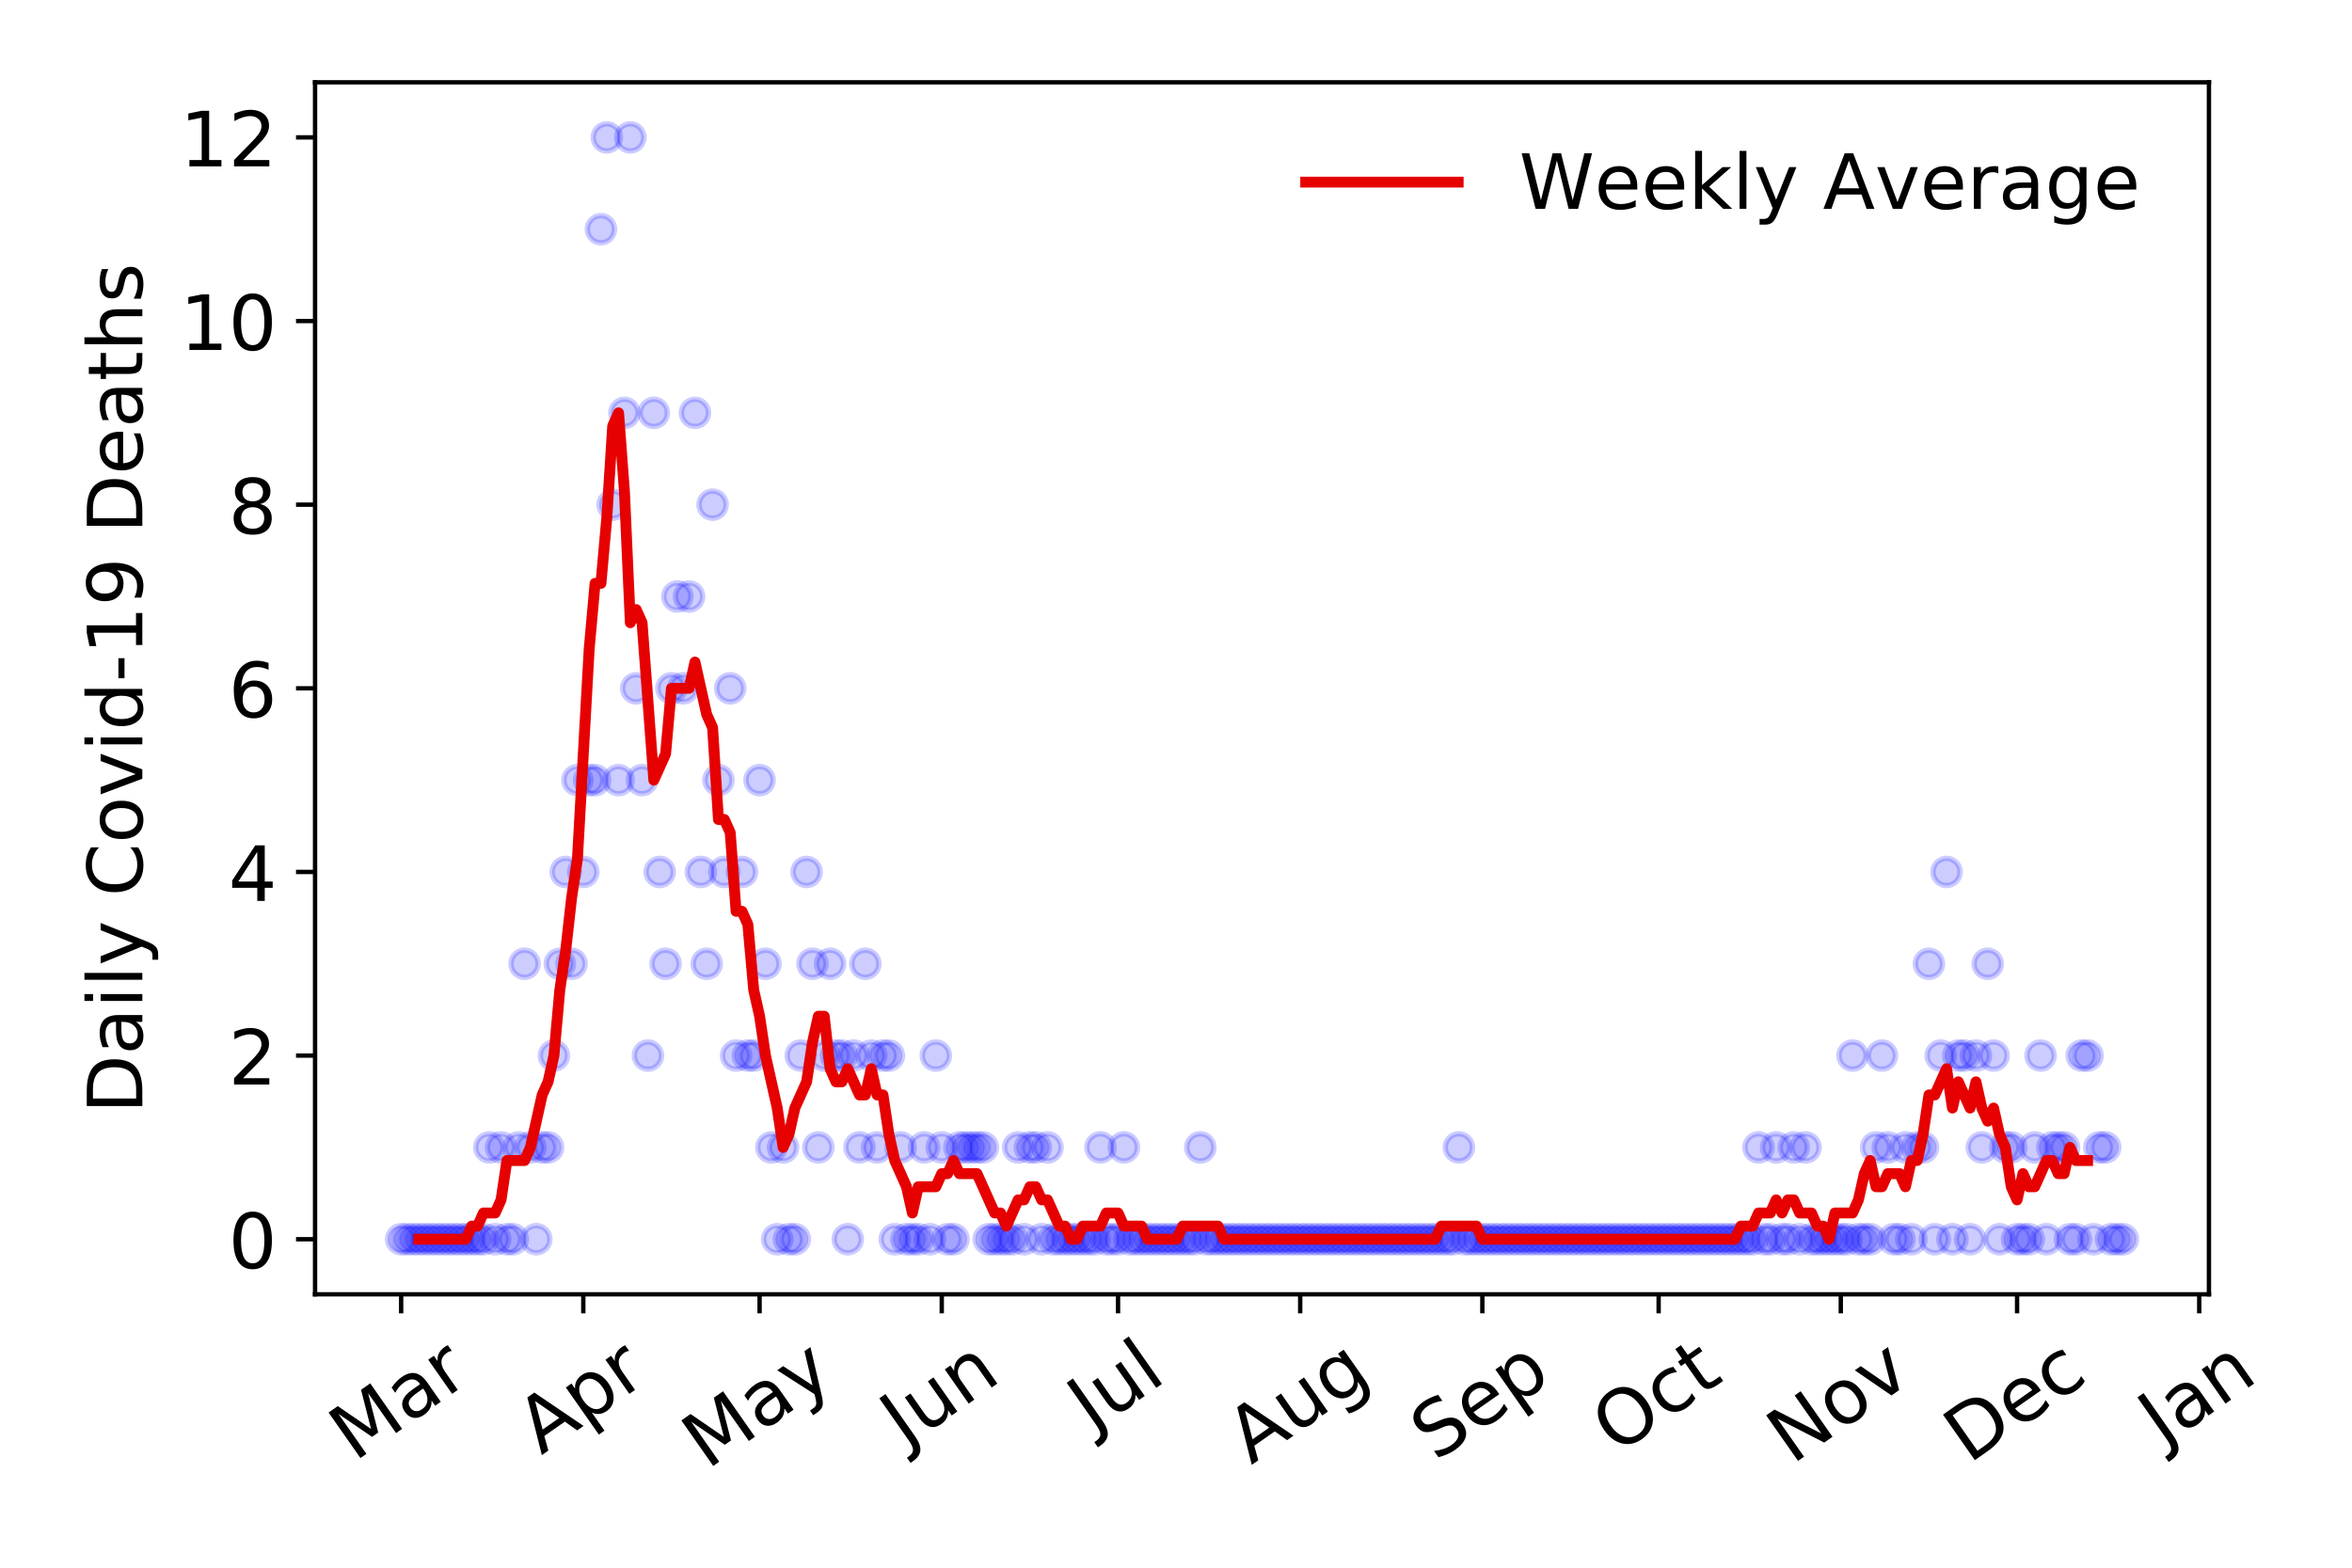 <?xml version="1.0" encoding="utf-8" standalone="no"?>
<!DOCTYPE svg PUBLIC "-//W3C//DTD SVG 1.1//EN"
  "http://www.w3.org/Graphics/SVG/1.1/DTD/svg11.dtd">
<!-- Created with matplotlib (https://matplotlib.org/) -->
<svg height="288pt" version="1.1" viewBox="0 0 432 288" width="432pt" xmlns="http://www.w3.org/2000/svg" xmlns:xlink="http://www.w3.org/1999/xlink">
 <defs>
  <style type="text/css">
*{stroke-linecap:butt;stroke-linejoin:round;}
  </style>
 </defs>
 <g id="figure_1">
  <g id="patch_1">
   <path d="M 0 288 
L 432 288 
L 432 0 
L 0 0 
z
" style="fill:#ffffff;"/>
  </g>
  <g id="axes_1">
   <g id="patch_2">
    <path d="M 57.87 237.778 
L 405.722 237.778 
L 405.722 15.12 
L 57.87 15.12 
z
" style="fill:#ffffff;"/>
   </g>
   <g id="matplotlib.axis_1">
    <g id="xtick_1">
     <g id="line2d_1">
      <defs>
       <path d="M 0 0 
L 0 3.5 
" id="mf12bd44ce2" style="stroke:#000000;stroke-width:0.8;"/>
      </defs>
      <g>
       <use style="stroke:#000000;stroke-width:0.8;" x="73.681" xlink:href="#mf12bd44ce2" y="237.778"/>
      </g>
     </g>
     <g id="text_1">
      <!-- Mar -->
      <defs>
       <path d="M 9.812 72.906 
L 24.516 72.906 
L 43.109 23.297 
L 61.812 72.906 
L 76.516 72.906 
L 76.516 0 
L 66.891 0 
L 66.891 64.016 
L 48.094 14.016 
L 38.188 14.016 
L 19.391 64.016 
L 19.391 0 
L 9.812 0 
z
" id="DejaVuSans-77"/>
       <path d="M 34.281 27.484 
Q 23.391 27.484 19.188 25 
Q 14.984 22.516 14.984 16.5 
Q 14.984 11.719 18.141 8.906 
Q 21.297 6.109 26.703 6.109 
Q 34.188 6.109 38.703 11.406 
Q 43.219 16.703 43.219 25.484 
L 43.219 27.484 
z
M 52.203 31.203 
L 52.203 0 
L 43.219 0 
L 43.219 8.297 
Q 40.141 3.328 35.547 0.953 
Q 30.953 -1.422 24.312 -1.422 
Q 15.922 -1.422 10.953 3.297 
Q 6 8.016 6 15.922 
Q 6 25.141 12.172 29.828 
Q 18.359 34.516 30.609 34.516 
L 43.219 34.516 
L 43.219 35.406 
Q 43.219 41.609 39.141 45 
Q 35.062 48.391 27.688 48.391 
Q 23 48.391 18.547 47.266 
Q 14.109 46.141 10.016 43.891 
L 10.016 52.203 
Q 14.938 54.109 19.578 55.047 
Q 24.219 56 28.609 56 
Q 40.484 56 46.344 49.844 
Q 52.203 43.703 52.203 31.203 
z
" id="DejaVuSans-97"/>
       <path d="M 41.109 46.297 
Q 39.594 47.172 37.812 47.578 
Q 36.031 48 33.891 48 
Q 26.266 48 22.188 43.047 
Q 18.109 38.094 18.109 28.812 
L 18.109 0 
L 9.078 0 
L 9.078 54.688 
L 18.109 54.688 
L 18.109 46.188 
Q 20.953 51.172 25.484 53.578 
Q 30.031 56 36.531 56 
Q 37.453 56 38.578 55.875 
Q 39.703 55.766 41.062 55.516 
z
" id="DejaVuSans-114"/>
      </defs>
      <g transform="translate(65.079 268.643)rotate(-35)scale(0.14 -0.14)">
       <use xlink:href="#DejaVuSans-77"/>
       <use x="86.279" xlink:href="#DejaVuSans-97"/>
       <use x="147.559" xlink:href="#DejaVuSans-114"/>
      </g>
     </g>
    </g>
    <g id="xtick_2">
     <g id="line2d_2">
      <g>
       <use style="stroke:#000000;stroke-width:0.8;" x="107.139" xlink:href="#mf12bd44ce2" y="237.778"/>
      </g>
     </g>
     <g id="text_2">
      <!-- Apr -->
      <defs>
       <path d="M 34.188 63.188 
L 20.797 26.906 
L 47.609 26.906 
z
M 28.609 72.906 
L 39.797 72.906 
L 67.578 0 
L 57.328 0 
L 50.688 18.703 
L 17.828 18.703 
L 11.188 0 
L 0.781 0 
z
" id="DejaVuSans-65"/>
       <path d="M 18.109 8.203 
L 18.109 -20.797 
L 9.078 -20.797 
L 9.078 54.688 
L 18.109 54.688 
L 18.109 46.391 
Q 20.953 51.266 25.266 53.625 
Q 29.594 56 35.594 56 
Q 45.562 56 51.781 48.094 
Q 58.016 40.188 58.016 27.297 
Q 58.016 14.406 51.781 6.484 
Q 45.562 -1.422 35.594 -1.422 
Q 29.594 -1.422 25.266 0.953 
Q 20.953 3.328 18.109 8.203 
z
M 48.688 27.297 
Q 48.688 37.203 44.609 42.844 
Q 40.531 48.484 33.406 48.484 
Q 26.266 48.484 22.188 42.844 
Q 18.109 37.203 18.109 27.297 
Q 18.109 17.391 22.188 11.75 
Q 26.266 6.109 33.406 6.109 
Q 40.531 6.109 44.609 11.75 
Q 48.688 17.391 48.688 27.297 
z
" id="DejaVuSans-112"/>
      </defs>
      <g transform="translate(99.435 267.384)rotate(-35)scale(0.14 -0.14)">
       <use xlink:href="#DejaVuSans-65"/>
       <use x="68.408" xlink:href="#DejaVuSans-112"/>
       <use x="131.885" xlink:href="#DejaVuSans-114"/>
      </g>
     </g>
    </g>
    <g id="xtick_3">
     <g id="line2d_3">
      <g>
       <use style="stroke:#000000;stroke-width:0.8;" x="139.518" xlink:href="#mf12bd44ce2" y="237.778"/>
      </g>
     </g>
     <g id="text_3">
      <!-- May -->
      <defs>
       <path d="M 32.172 -5.078 
Q 28.375 -14.844 24.75 -17.812 
Q 21.141 -20.797 15.094 -20.797 
L 7.906 -20.797 
L 7.906 -13.281 
L 13.188 -13.281 
Q 16.891 -13.281 18.938 -11.516 
Q 21 -9.766 23.484 -3.219 
L 25.094 0.875 
L 2.984 54.688 
L 12.5 54.688 
L 29.594 11.922 
L 46.688 54.688 
L 56.203 54.688 
z
" id="DejaVuSans-121"/>
      </defs>
      <g transform="translate(129.878 270.094)rotate(-35)scale(0.14 -0.14)">
       <use xlink:href="#DejaVuSans-77"/>
       <use x="86.279" xlink:href="#DejaVuSans-97"/>
       <use x="147.559" xlink:href="#DejaVuSans-121"/>
      </g>
     </g>
    </g>
    <g id="xtick_4">
     <g id="line2d_4">
      <g>
       <use style="stroke:#000000;stroke-width:0.8;" x="172.975" xlink:href="#mf12bd44ce2" y="237.778"/>
      </g>
     </g>
     <g id="text_4">
      <!-- Jun -->
      <defs>
       <path d="M 9.812 72.906 
L 19.672 72.906 
L 19.672 5.078 
Q 19.672 -8.109 14.672 -14.062 
Q 9.672 -20.016 -1.422 -20.016 
L -5.172 -20.016 
L -5.172 -11.719 
L -2.094 -11.719 
Q 4.438 -11.719 7.125 -8.047 
Q 9.812 -4.391 9.812 5.078 
z
" id="DejaVuSans-74"/>
       <path d="M 8.5 21.578 
L 8.5 54.688 
L 17.484 54.688 
L 17.484 21.922 
Q 17.484 14.156 20.5 10.266 
Q 23.531 6.391 29.594 6.391 
Q 36.859 6.391 41.078 11.031 
Q 45.312 15.672 45.312 23.688 
L 45.312 54.688 
L 54.297 54.688 
L 54.297 0 
L 45.312 0 
L 45.312 8.406 
Q 42.047 3.422 37.719 1 
Q 33.406 -1.422 27.688 -1.422 
Q 18.266 -1.422 13.375 4.438 
Q 8.5 10.297 8.5 21.578 
z
M 31.109 56 
z
" id="DejaVuSans-117"/>
       <path d="M 54.891 33.016 
L 54.891 0 
L 45.906 0 
L 45.906 32.719 
Q 45.906 40.484 42.875 44.328 
Q 39.844 48.188 33.797 48.188 
Q 26.516 48.188 22.312 43.547 
Q 18.109 38.922 18.109 30.906 
L 18.109 0 
L 9.078 0 
L 9.078 54.688 
L 18.109 54.688 
L 18.109 46.188 
Q 21.344 51.125 25.703 53.562 
Q 30.078 56 35.797 56 
Q 45.219 56 50.047 50.172 
Q 54.891 44.344 54.891 33.016 
z
" id="DejaVuSans-110"/>
      </defs>
      <g transform="translate(166.232 266.039)rotate(-35)scale(0.14 -0.14)">
       <use xlink:href="#DejaVuSans-74"/>
       <use x="29.492" xlink:href="#DejaVuSans-117"/>
       <use x="92.871" xlink:href="#DejaVuSans-110"/>
      </g>
     </g>
    </g>
    <g id="xtick_5">
     <g id="line2d_5">
      <g>
       <use style="stroke:#000000;stroke-width:0.8;" x="205.354" xlink:href="#mf12bd44ce2" y="237.778"/>
      </g>
     </g>
     <g id="text_5">
      <!-- Jul -->
      <defs>
       <path d="M 9.422 75.984 
L 18.406 75.984 
L 18.406 0 
L 9.422 0 
z
" id="DejaVuSans-108"/>
      </defs>
      <g transform="translate(200.651 263.181)rotate(-35)scale(0.14 -0.14)">
       <use xlink:href="#DejaVuSans-74"/>
       <use x="29.492" xlink:href="#DejaVuSans-117"/>
       <use x="92.871" xlink:href="#DejaVuSans-108"/>
      </g>
     </g>
    </g>
    <g id="xtick_6">
     <g id="line2d_6">
      <g>
       <use style="stroke:#000000;stroke-width:0.8;" x="238.811" xlink:href="#mf12bd44ce2" y="237.778"/>
      </g>
     </g>
     <g id="text_6">
      <!-- Aug -->
      <defs>
       <path d="M 45.406 27.984 
Q 45.406 37.75 41.375 43.109 
Q 37.359 48.484 30.078 48.484 
Q 22.859 48.484 18.828 43.109 
Q 14.797 37.75 14.797 27.984 
Q 14.797 18.266 18.828 12.891 
Q 22.859 7.516 30.078 7.516 
Q 37.359 7.516 41.375 12.891 
Q 45.406 18.266 45.406 27.984 
z
M 54.391 6.781 
Q 54.391 -7.172 48.188 -13.984 
Q 42 -20.797 29.203 -20.797 
Q 24.469 -20.797 20.266 -20.094 
Q 16.062 -19.391 12.109 -17.922 
L 12.109 -9.188 
Q 16.062 -11.328 19.922 -12.344 
Q 23.781 -13.375 27.781 -13.375 
Q 36.625 -13.375 41.016 -8.766 
Q 45.406 -4.156 45.406 5.172 
L 45.406 9.625 
Q 42.625 4.781 38.281 2.391 
Q 33.938 0 27.875 0 
Q 17.828 0 11.672 7.656 
Q 5.516 15.328 5.516 27.984 
Q 5.516 40.672 11.672 48.328 
Q 17.828 56 27.875 56 
Q 33.938 56 38.281 53.609 
Q 42.625 51.219 45.406 46.391 
L 45.406 54.688 
L 54.391 54.688 
z
" id="DejaVuSans-103"/>
      </defs>
      <g transform="translate(229.83 269.172)rotate(-35)scale(0.14 -0.14)">
       <use xlink:href="#DejaVuSans-65"/>
       <use x="68.408" xlink:href="#DejaVuSans-117"/>
       <use x="131.787" xlink:href="#DejaVuSans-103"/>
      </g>
     </g>
    </g>
    <g id="xtick_7">
     <g id="line2d_7">
      <g>
       <use style="stroke:#000000;stroke-width:0.8;" x="272.269" xlink:href="#mf12bd44ce2" y="237.778"/>
      </g>
     </g>
     <g id="text_7">
      <!-- Sep -->
      <defs>
       <path d="M 53.516 70.516 
L 53.516 60.891 
Q 47.906 63.578 42.922 64.891 
Q 37.938 66.219 33.297 66.219 
Q 25.25 66.219 20.875 63.094 
Q 16.5 59.969 16.5 54.203 
Q 16.5 49.359 19.406 46.891 
Q 22.312 44.438 30.422 42.922 
L 36.375 41.703 
Q 47.406 39.594 52.656 34.297 
Q 57.906 29 57.906 20.125 
Q 57.906 9.516 50.797 4.047 
Q 43.703 -1.422 29.984 -1.422 
Q 24.812 -1.422 18.969 -0.25 
Q 13.141 0.922 6.891 3.219 
L 6.891 13.375 
Q 12.891 10.016 18.656 8.297 
Q 24.422 6.594 29.984 6.594 
Q 38.422 6.594 43.016 9.906 
Q 47.609 13.234 47.609 19.391 
Q 47.609 24.75 44.312 27.781 
Q 41.016 30.812 33.5 32.328 
L 27.484 33.5 
Q 16.453 35.688 11.516 40.375 
Q 6.594 45.062 6.594 53.422 
Q 6.594 63.094 13.406 68.656 
Q 20.219 74.219 32.172 74.219 
Q 37.312 74.219 42.625 73.281 
Q 47.953 72.359 53.516 70.516 
z
" id="DejaVuSans-83"/>
       <path d="M 56.203 29.594 
L 56.203 25.203 
L 14.891 25.203 
Q 15.484 15.922 20.484 11.062 
Q 25.484 6.203 34.422 6.203 
Q 39.594 6.203 44.453 7.469 
Q 49.312 8.734 54.109 11.281 
L 54.109 2.781 
Q 49.266 0.734 44.188 -0.344 
Q 39.109 -1.422 33.891 -1.422 
Q 20.797 -1.422 13.156 6.188 
Q 5.516 13.812 5.516 26.812 
Q 5.516 40.234 12.766 48.109 
Q 20.016 56 32.328 56 
Q 43.359 56 49.781 48.891 
Q 56.203 41.797 56.203 29.594 
z
M 47.219 32.234 
Q 47.125 39.594 43.094 43.984 
Q 39.062 48.391 32.422 48.391 
Q 24.906 48.391 20.391 44.141 
Q 15.875 39.891 15.188 32.172 
z
" id="DejaVuSans-101"/>
      </defs>
      <g transform="translate(263.676 268.629)rotate(-35)scale(0.14 -0.14)">
       <use xlink:href="#DejaVuSans-83"/>
       <use x="63.477" xlink:href="#DejaVuSans-101"/>
       <use x="125" xlink:href="#DejaVuSans-112"/>
      </g>
     </g>
    </g>
    <g id="xtick_8">
     <g id="line2d_8">
      <g>
       <use style="stroke:#000000;stroke-width:0.8;" x="304.647" xlink:href="#mf12bd44ce2" y="237.778"/>
      </g>
     </g>
     <g id="text_8">
      <!-- Oct -->
      <defs>
       <path d="M 39.406 66.219 
Q 28.656 66.219 22.328 58.203 
Q 16.016 50.203 16.016 36.375 
Q 16.016 22.609 22.328 14.594 
Q 28.656 6.594 39.406 6.594 
Q 50.141 6.594 56.422 14.594 
Q 62.703 22.609 62.703 36.375 
Q 62.703 50.203 56.422 58.203 
Q 50.141 66.219 39.406 66.219 
z
M 39.406 74.219 
Q 54.734 74.219 63.906 63.938 
Q 73.094 53.656 73.094 36.375 
Q 73.094 19.141 63.906 8.859 
Q 54.734 -1.422 39.406 -1.422 
Q 24.031 -1.422 14.812 8.828 
Q 5.609 19.094 5.609 36.375 
Q 5.609 53.656 14.812 63.938 
Q 24.031 74.219 39.406 74.219 
z
" id="DejaVuSans-79"/>
       <path d="M 48.781 52.594 
L 48.781 44.188 
Q 44.969 46.297 41.141 47.344 
Q 37.312 48.391 33.406 48.391 
Q 24.656 48.391 19.812 42.844 
Q 14.984 37.312 14.984 27.297 
Q 14.984 17.281 19.812 11.734 
Q 24.656 6.203 33.406 6.203 
Q 37.312 6.203 41.141 7.25 
Q 44.969 8.297 48.781 10.406 
L 48.781 2.094 
Q 45.016 0.344 40.984 -0.531 
Q 36.969 -1.422 32.422 -1.422 
Q 20.062 -1.422 12.781 6.344 
Q 5.516 14.109 5.516 27.297 
Q 5.516 40.672 12.859 48.328 
Q 20.219 56 33.016 56 
Q 37.156 56 41.109 55.141 
Q 45.062 54.297 48.781 52.594 
z
" id="DejaVuSans-99"/>
       <path d="M 18.312 70.219 
L 18.312 54.688 
L 36.812 54.688 
L 36.812 47.703 
L 18.312 47.703 
L 18.312 18.016 
Q 18.312 11.328 20.141 9.422 
Q 21.969 7.516 27.594 7.516 
L 36.812 7.516 
L 36.812 0 
L 27.594 0 
Q 17.188 0 13.234 3.875 
Q 9.281 7.766 9.281 18.016 
L 9.281 47.703 
L 2.688 47.703 
L 2.688 54.688 
L 9.281 54.688 
L 9.281 70.219 
z
" id="DejaVuSans-116"/>
      </defs>
      <g transform="translate(296.949 267.377)rotate(-35)scale(0.14 -0.14)">
       <use xlink:href="#DejaVuSans-79"/>
       <use x="78.711" xlink:href="#DejaVuSans-99"/>
       <use x="133.691" xlink:href="#DejaVuSans-116"/>
      </g>
     </g>
    </g>
    <g id="xtick_9">
     <g id="line2d_9">
      <g>
       <use style="stroke:#000000;stroke-width:0.8;" x="338.105" xlink:href="#mf12bd44ce2" y="237.778"/>
      </g>
     </g>
     <g id="text_9">
      <!-- Nov -->
      <defs>
       <path d="M 9.812 72.906 
L 23.094 72.906 
L 55.422 11.922 
L 55.422 72.906 
L 64.984 72.906 
L 64.984 0 
L 51.703 0 
L 19.391 60.984 
L 19.391 0 
L 9.812 0 
z
" id="DejaVuSans-78"/>
       <path d="M 30.609 48.391 
Q 23.391 48.391 19.188 42.75 
Q 14.984 37.109 14.984 27.297 
Q 14.984 17.484 19.156 11.844 
Q 23.344 6.203 30.609 6.203 
Q 37.797 6.203 41.984 11.859 
Q 46.188 17.531 46.188 27.297 
Q 46.188 37.016 41.984 42.703 
Q 37.797 48.391 30.609 48.391 
z
M 30.609 56 
Q 42.328 56 49.016 48.375 
Q 55.719 40.766 55.719 27.297 
Q 55.719 13.875 49.016 6.219 
Q 42.328 -1.422 30.609 -1.422 
Q 18.844 -1.422 12.172 6.219 
Q 5.516 13.875 5.516 27.297 
Q 5.516 40.766 12.172 48.375 
Q 18.844 56 30.609 56 
z
" id="DejaVuSans-111"/>
       <path d="M 2.984 54.688 
L 12.5 54.688 
L 29.594 8.797 
L 46.688 54.688 
L 56.203 54.688 
L 35.688 0 
L 23.484 0 
z
" id="DejaVuSans-118"/>
      </defs>
      <g transform="translate(329.129 269.166)rotate(-35)scale(0.14 -0.14)">
       <use xlink:href="#DejaVuSans-78"/>
       <use x="74.805" xlink:href="#DejaVuSans-111"/>
       <use x="135.986" xlink:href="#DejaVuSans-118"/>
      </g>
     </g>
    </g>
    <g id="xtick_10">
     <g id="line2d_10">
      <g>
       <use style="stroke:#000000;stroke-width:0.8;" x="370.483" xlink:href="#mf12bd44ce2" y="237.778"/>
      </g>
     </g>
     <g id="text_10">
      <!-- Dec -->
      <defs>
       <path d="M 19.672 64.797 
L 19.672 8.109 
L 31.594 8.109 
Q 46.688 8.109 53.688 14.938 
Q 60.688 21.781 60.688 36.531 
Q 60.688 51.172 53.688 57.984 
Q 46.688 64.797 31.594 64.797 
z
M 9.812 72.906 
L 30.078 72.906 
Q 51.266 72.906 61.172 64.094 
Q 71.094 55.281 71.094 36.531 
Q 71.094 17.672 61.125 8.828 
Q 51.172 0 30.078 0 
L 9.812 0 
z
" id="DejaVuSans-68"/>
      </defs>
      <g transform="translate(361.603 269.032)rotate(-35)scale(0.14 -0.14)">
       <use xlink:href="#DejaVuSans-68"/>
       <use x="77.002" xlink:href="#DejaVuSans-101"/>
       <use x="138.525" xlink:href="#DejaVuSans-99"/>
      </g>
     </g>
    </g>
    <g id="xtick_11">
     <g id="line2d_11">
      <g>
       <use style="stroke:#000000;stroke-width:0.8;" x="403.941" xlink:href="#mf12bd44ce2" y="237.778"/>
      </g>
     </g>
     <g id="text_11">
      <!-- Jan -->
      <g transform="translate(397.317 265.871)rotate(-35)scale(0.14 -0.14)">
       <use xlink:href="#DejaVuSans-74"/>
       <use x="29.492" xlink:href="#DejaVuSans-97"/>
       <use x="90.771" xlink:href="#DejaVuSans-110"/>
      </g>
     </g>
    </g>
   </g>
   <g id="matplotlib.axis_2">
    <g id="ytick_1">
     <g id="line2d_12">
      <defs>
       <path d="M 0 0 
L -3.5 0 
" id="m75342e6088" style="stroke:#000000;stroke-width:0.8;"/>
      </defs>
      <g>
       <use style="stroke:#000000;stroke-width:0.8;" x="57.87" xlink:href="#m75342e6088" y="227.657"/>
      </g>
     </g>
     <g id="text_12">
      <!-- 0 -->
      <defs>
       <path d="M 31.781 66.406 
Q 24.172 66.406 20.328 58.906 
Q 16.5 51.422 16.5 36.375 
Q 16.5 21.391 20.328 13.891 
Q 24.172 6.391 31.781 6.391 
Q 39.453 6.391 43.281 13.891 
Q 47.125 21.391 47.125 36.375 
Q 47.125 51.422 43.281 58.906 
Q 39.453 66.406 31.781 66.406 
z
M 31.781 74.219 
Q 44.047 74.219 50.516 64.516 
Q 56.984 54.828 56.984 36.375 
Q 56.984 17.969 50.516 8.266 
Q 44.047 -1.422 31.781 -1.422 
Q 19.531 -1.422 13.062 8.266 
Q 6.594 17.969 6.594 36.375 
Q 6.594 54.828 13.062 64.516 
Q 19.531 74.219 31.781 74.219 
z
" id="DejaVuSans-48"/>
      </defs>
      <g transform="translate(41.962 232.976)scale(0.14 -0.14)">
       <use xlink:href="#DejaVuSans-48"/>
      </g>
     </g>
    </g>
    <g id="ytick_2">
     <g id="line2d_13">
      <g>
       <use style="stroke:#000000;stroke-width:0.8;" x="57.87" xlink:href="#m75342e6088" y="193.921"/>
      </g>
     </g>
     <g id="text_13">
      <!-- 2 -->
      <defs>
       <path d="M 19.188 8.297 
L 53.609 8.297 
L 53.609 0 
L 7.328 0 
L 7.328 8.297 
Q 12.938 14.109 22.625 23.891 
Q 32.328 33.688 34.812 36.531 
Q 39.547 41.844 41.422 45.531 
Q 43.312 49.219 43.312 52.781 
Q 43.312 58.594 39.234 62.25 
Q 35.156 65.922 28.609 65.922 
Q 23.969 65.922 18.812 64.312 
Q 13.672 62.703 7.812 59.422 
L 7.812 69.391 
Q 13.766 71.781 18.938 73 
Q 24.125 74.219 28.422 74.219 
Q 39.75 74.219 46.484 68.547 
Q 53.219 62.891 53.219 53.422 
Q 53.219 48.922 51.531 44.891 
Q 49.859 40.875 45.406 35.406 
Q 44.188 33.984 37.641 27.219 
Q 31.109 20.453 19.188 8.297 
z
" id="DejaVuSans-50"/>
      </defs>
      <g transform="translate(41.962 199.24)scale(0.14 -0.14)">
       <use xlink:href="#DejaVuSans-50"/>
      </g>
     </g>
    </g>
    <g id="ytick_3">
     <g id="line2d_14">
      <g>
       <use style="stroke:#000000;stroke-width:0.8;" x="57.87" xlink:href="#m75342e6088" y="160.185"/>
      </g>
     </g>
     <g id="text_14">
      <!-- 4 -->
      <defs>
       <path d="M 37.797 64.312 
L 12.891 25.391 
L 37.797 25.391 
z
M 35.203 72.906 
L 47.609 72.906 
L 47.609 25.391 
L 58.016 25.391 
L 58.016 17.188 
L 47.609 17.188 
L 47.609 0 
L 37.797 0 
L 37.797 17.188 
L 4.891 17.188 
L 4.891 26.703 
z
" id="DejaVuSans-52"/>
      </defs>
      <g transform="translate(41.962 165.504)scale(0.14 -0.14)">
       <use xlink:href="#DejaVuSans-52"/>
      </g>
     </g>
    </g>
    <g id="ytick_4">
     <g id="line2d_15">
      <g>
       <use style="stroke:#000000;stroke-width:0.8;" x="57.87" xlink:href="#m75342e6088" y="126.449"/>
      </g>
     </g>
     <g id="text_15">
      <!-- 6 -->
      <defs>
       <path d="M 33.016 40.375 
Q 26.375 40.375 22.484 35.828 
Q 18.609 31.297 18.609 23.391 
Q 18.609 15.531 22.484 10.953 
Q 26.375 6.391 33.016 6.391 
Q 39.656 6.391 43.531 10.953 
Q 47.406 15.531 47.406 23.391 
Q 47.406 31.297 43.531 35.828 
Q 39.656 40.375 33.016 40.375 
z
M 52.594 71.297 
L 52.594 62.312 
Q 48.875 64.062 45.094 64.984 
Q 41.312 65.922 37.594 65.922 
Q 27.828 65.922 22.672 59.328 
Q 17.531 52.734 16.797 39.406 
Q 19.672 43.656 24.016 45.922 
Q 28.375 48.188 33.594 48.188 
Q 44.578 48.188 50.953 41.516 
Q 57.328 34.859 57.328 23.391 
Q 57.328 12.156 50.688 5.359 
Q 44.047 -1.422 33.016 -1.422 
Q 20.359 -1.422 13.672 8.266 
Q 6.984 17.969 6.984 36.375 
Q 6.984 53.656 15.188 63.938 
Q 23.391 74.219 37.203 74.219 
Q 40.922 74.219 44.703 73.484 
Q 48.484 72.75 52.594 71.297 
z
" id="DejaVuSans-54"/>
      </defs>
      <g transform="translate(41.962 131.768)scale(0.14 -0.14)">
       <use xlink:href="#DejaVuSans-54"/>
      </g>
     </g>
    </g>
    <g id="ytick_5">
     <g id="line2d_16">
      <g>
       <use style="stroke:#000000;stroke-width:0.8;" x="57.87" xlink:href="#m75342e6088" y="92.713"/>
      </g>
     </g>
     <g id="text_16">
      <!-- 8 -->
      <defs>
       <path d="M 31.781 34.625 
Q 24.75 34.625 20.719 30.859 
Q 16.703 27.094 16.703 20.516 
Q 16.703 13.922 20.719 10.156 
Q 24.75 6.391 31.781 6.391 
Q 38.812 6.391 42.859 10.172 
Q 46.922 13.969 46.922 20.516 
Q 46.922 27.094 42.891 30.859 
Q 38.875 34.625 31.781 34.625 
z
M 21.922 38.812 
Q 15.578 40.375 12.031 44.719 
Q 8.5 49.078 8.5 55.328 
Q 8.5 64.062 14.719 69.141 
Q 20.953 74.219 31.781 74.219 
Q 42.672 74.219 48.875 69.141 
Q 55.078 64.062 55.078 55.328 
Q 55.078 49.078 51.531 44.719 
Q 48 40.375 41.703 38.812 
Q 48.828 37.156 52.797 32.312 
Q 56.781 27.484 56.781 20.516 
Q 56.781 9.906 50.312 4.234 
Q 43.844 -1.422 31.781 -1.422 
Q 19.734 -1.422 13.25 4.234 
Q 6.781 9.906 6.781 20.516 
Q 6.781 27.484 10.781 32.312 
Q 14.797 37.156 21.922 38.812 
z
M 18.312 54.391 
Q 18.312 48.734 21.844 45.562 
Q 25.391 42.391 31.781 42.391 
Q 38.141 42.391 41.719 45.562 
Q 45.312 48.734 45.312 54.391 
Q 45.312 60.062 41.719 63.234 
Q 38.141 66.406 31.781 66.406 
Q 25.391 66.406 21.844 63.234 
Q 18.312 60.062 18.312 54.391 
z
" id="DejaVuSans-56"/>
      </defs>
      <g transform="translate(41.962 98.032)scale(0.14 -0.14)">
       <use xlink:href="#DejaVuSans-56"/>
      </g>
     </g>
    </g>
    <g id="ytick_6">
     <g id="line2d_17">
      <g>
       <use style="stroke:#000000;stroke-width:0.8;" x="57.87" xlink:href="#m75342e6088" y="58.977"/>
      </g>
     </g>
     <g id="text_17">
      <!-- 10 -->
      <defs>
       <path d="M 12.406 8.297 
L 28.516 8.297 
L 28.516 63.922 
L 10.984 60.406 
L 10.984 69.391 
L 28.422 72.906 
L 38.281 72.906 
L 38.281 8.297 
L 54.391 8.297 
L 54.391 0 
L 12.406 0 
z
" id="DejaVuSans-49"/>
      </defs>
      <g transform="translate(33.055 64.296)scale(0.14 -0.14)">
       <use xlink:href="#DejaVuSans-49"/>
       <use x="63.623" xlink:href="#DejaVuSans-48"/>
      </g>
     </g>
    </g>
    <g id="ytick_7">
     <g id="line2d_18">
      <g>
       <use style="stroke:#000000;stroke-width:0.8;" x="57.87" xlink:href="#m75342e6088" y="25.241"/>
      </g>
     </g>
     <g id="text_18">
      <!-- 12 -->
      <g transform="translate(33.055 30.56)scale(0.14 -0.14)">
       <use xlink:href="#DejaVuSans-49"/>
       <use x="63.623" xlink:href="#DejaVuSans-50"/>
      </g>
     </g>
    </g>
    <g id="text_19">
     <!-- Daily Covid-19 Deaths -->
     <defs>
      <path d="M 9.422 54.688 
L 18.406 54.688 
L 18.406 0 
L 9.422 0 
z
M 9.422 75.984 
L 18.406 75.984 
L 18.406 64.594 
L 9.422 64.594 
z
" id="DejaVuSans-105"/>
      <path id="DejaVuSans-32"/>
      <path d="M 64.406 67.281 
L 64.406 56.891 
Q 59.422 61.531 53.781 63.812 
Q 48.141 66.109 41.797 66.109 
Q 29.297 66.109 22.656 58.469 
Q 16.016 50.828 16.016 36.375 
Q 16.016 21.969 22.656 14.328 
Q 29.297 6.688 41.797 6.688 
Q 48.141 6.688 53.781 8.984 
Q 59.422 11.281 64.406 15.922 
L 64.406 5.609 
Q 59.234 2.094 53.438 0.328 
Q 47.656 -1.422 41.219 -1.422 
Q 24.656 -1.422 15.125 8.703 
Q 5.609 18.844 5.609 36.375 
Q 5.609 53.953 15.125 64.078 
Q 24.656 74.219 41.219 74.219 
Q 47.75 74.219 53.531 72.484 
Q 59.328 70.75 64.406 67.281 
z
" id="DejaVuSans-67"/>
      <path d="M 45.406 46.391 
L 45.406 75.984 
L 54.391 75.984 
L 54.391 0 
L 45.406 0 
L 45.406 8.203 
Q 42.578 3.328 38.25 0.953 
Q 33.938 -1.422 27.875 -1.422 
Q 17.969 -1.422 11.734 6.484 
Q 5.516 14.406 5.516 27.297 
Q 5.516 40.188 11.734 48.094 
Q 17.969 56 27.875 56 
Q 33.938 56 38.25 53.625 
Q 42.578 51.266 45.406 46.391 
z
M 14.797 27.297 
Q 14.797 17.391 18.875 11.75 
Q 22.953 6.109 30.078 6.109 
Q 37.203 6.109 41.297 11.75 
Q 45.406 17.391 45.406 27.297 
Q 45.406 37.203 41.297 42.844 
Q 37.203 48.484 30.078 48.484 
Q 22.953 48.484 18.875 42.844 
Q 14.797 37.203 14.797 27.297 
z
" id="DejaVuSans-100"/>
      <path d="M 4.891 31.391 
L 31.203 31.391 
L 31.203 23.391 
L 4.891 23.391 
z
" id="DejaVuSans-45"/>
      <path d="M 10.984 1.516 
L 10.984 10.5 
Q 14.703 8.734 18.5 7.812 
Q 22.312 6.891 25.984 6.891 
Q 35.75 6.891 40.891 13.453 
Q 46.047 20.016 46.781 33.406 
Q 43.953 29.203 39.594 26.953 
Q 35.25 24.703 29.984 24.703 
Q 19.047 24.703 12.672 31.312 
Q 6.297 37.938 6.297 49.422 
Q 6.297 60.641 12.938 67.422 
Q 19.578 74.219 30.609 74.219 
Q 43.266 74.219 49.922 64.516 
Q 56.594 54.828 56.594 36.375 
Q 56.594 19.141 48.406 8.859 
Q 40.234 -1.422 26.422 -1.422 
Q 22.703 -1.422 18.891 -0.688 
Q 15.094 0.047 10.984 1.516 
z
M 30.609 32.422 
Q 37.25 32.422 41.125 36.953 
Q 45.016 41.5 45.016 49.422 
Q 45.016 57.281 41.125 61.844 
Q 37.25 66.406 30.609 66.406 
Q 23.969 66.406 20.094 61.844 
Q 16.219 57.281 16.219 49.422 
Q 16.219 41.5 20.094 36.953 
Q 23.969 32.422 30.609 32.422 
z
" id="DejaVuSans-57"/>
      <path d="M 54.891 33.016 
L 54.891 0 
L 45.906 0 
L 45.906 32.719 
Q 45.906 40.484 42.875 44.328 
Q 39.844 48.188 33.797 48.188 
Q 26.516 48.188 22.312 43.547 
Q 18.109 38.922 18.109 30.906 
L 18.109 0 
L 9.078 0 
L 9.078 75.984 
L 18.109 75.984 
L 18.109 46.188 
Q 21.344 51.125 25.703 53.562 
Q 30.078 56 35.797 56 
Q 45.219 56 50.047 50.172 
Q 54.891 44.344 54.891 33.016 
z
" id="DejaVuSans-104"/>
      <path d="M 44.281 53.078 
L 44.281 44.578 
Q 40.484 46.531 36.375 47.5 
Q 32.281 48.484 27.875 48.484 
Q 21.188 48.484 17.844 46.438 
Q 14.5 44.391 14.5 40.281 
Q 14.5 37.156 16.891 35.375 
Q 19.281 33.594 26.516 31.984 
L 29.594 31.297 
Q 39.156 29.25 43.188 25.516 
Q 47.219 21.781 47.219 15.094 
Q 47.219 7.469 41.188 3.016 
Q 35.156 -1.422 24.609 -1.422 
Q 20.219 -1.422 15.453 -0.562 
Q 10.688 0.297 5.422 2 
L 5.422 11.281 
Q 10.406 8.688 15.234 7.391 
Q 20.062 6.109 24.812 6.109 
Q 31.156 6.109 34.562 8.281 
Q 37.984 10.453 37.984 14.406 
Q 37.984 18.062 35.516 20.016 
Q 33.062 21.969 24.703 23.781 
L 21.578 24.516 
Q 13.234 26.266 9.516 29.906 
Q 5.812 33.547 5.812 39.891 
Q 5.812 47.609 11.281 51.797 
Q 16.75 56 26.812 56 
Q 31.781 56 36.172 55.266 
Q 40.578 54.547 44.281 53.078 
z
" id="DejaVuSans-115"/>
     </defs>
     <g transform="translate(26.143 204.56)rotate(-90)scale(0.14 -0.14)">
      <use xlink:href="#DejaVuSans-68"/>
      <use x="77.002" xlink:href="#DejaVuSans-97"/>
      <use x="138.281" xlink:href="#DejaVuSans-105"/>
      <use x="166.064" xlink:href="#DejaVuSans-108"/>
      <use x="193.848" xlink:href="#DejaVuSans-121"/>
      <use x="253.027" xlink:href="#DejaVuSans-32"/>
      <use x="284.814" xlink:href="#DejaVuSans-67"/>
      <use x="354.639" xlink:href="#DejaVuSans-111"/>
      <use x="415.82" xlink:href="#DejaVuSans-118"/>
      <use x="475" xlink:href="#DejaVuSans-105"/>
      <use x="502.783" xlink:href="#DejaVuSans-100"/>
      <use x="566.26" xlink:href="#DejaVuSans-45"/>
      <use x="602.344" xlink:href="#DejaVuSans-49"/>
      <use x="665.967" xlink:href="#DejaVuSans-57"/>
      <use x="729.59" xlink:href="#DejaVuSans-32"/>
      <use x="761.377" xlink:href="#DejaVuSans-68"/>
      <use x="838.379" xlink:href="#DejaVuSans-101"/>
      <use x="899.902" xlink:href="#DejaVuSans-97"/>
      <use x="961.182" xlink:href="#DejaVuSans-116"/>
      <use x="1000.391" xlink:href="#DejaVuSans-104"/>
      <use x="1063.77" xlink:href="#DejaVuSans-115"/>
     </g>
    </g>
   </g>
   <g id="line2d_19">
    <defs>
     <path d="M 0 2.5 
C 0.663 2.5 1.299 2.237 1.768 1.768 
C 2.237 1.299 2.5 0.663 2.5 0 
C 2.5 -0.663 2.237 -1.299 1.768 -1.768 
C 1.299 -2.237 0.663 -2.5 0 -2.5 
C -0.663 -2.5 -1.299 -2.237 -1.768 -1.768 
C -2.237 -1.299 -2.5 -0.663 -2.5 0 
C -2.5 0.663 -2.237 1.299 -1.768 1.768 
C -1.299 2.237 -0.663 2.5 0 2.5 
z
" id="m46f669174d" style="stroke:#0000ff;stroke-opacity:0.2;"/>
    </defs>
    <g clip-path="url(#p4cf226e34f)">
     <use style="fill:#0000ff;fill-opacity:0.2;stroke:#0000ff;stroke-opacity:0.2;" x="73.681" xlink:href="#m46f669174d" y="227.657"/>
     <use style="fill:#0000ff;fill-opacity:0.2;stroke:#0000ff;stroke-opacity:0.2;" x="74.761" xlink:href="#m46f669174d" y="227.657"/>
     <use style="fill:#0000ff;fill-opacity:0.2;stroke:#0000ff;stroke-opacity:0.2;" x="75.84" xlink:href="#m46f669174d" y="227.657"/>
     <use style="fill:#0000ff;fill-opacity:0.2;stroke:#0000ff;stroke-opacity:0.2;" x="76.919" xlink:href="#m46f669174d" y="227.657"/>
     <use style="fill:#0000ff;fill-opacity:0.2;stroke:#0000ff;stroke-opacity:0.2;" x="77.999" xlink:href="#m46f669174d" y="227.657"/>
     <use style="fill:#0000ff;fill-opacity:0.2;stroke:#0000ff;stroke-opacity:0.2;" x="79.078" xlink:href="#m46f669174d" y="227.657"/>
     <use style="fill:#0000ff;fill-opacity:0.2;stroke:#0000ff;stroke-opacity:0.2;" x="80.157" xlink:href="#m46f669174d" y="227.657"/>
     <use style="fill:#0000ff;fill-opacity:0.2;stroke:#0000ff;stroke-opacity:0.2;" x="81.236" xlink:href="#m46f669174d" y="227.657"/>
     <use style="fill:#0000ff;fill-opacity:0.2;stroke:#0000ff;stroke-opacity:0.2;" x="82.316" xlink:href="#m46f669174d" y="227.657"/>
     <use style="fill:#0000ff;fill-opacity:0.2;stroke:#0000ff;stroke-opacity:0.2;" x="83.395" xlink:href="#m46f669174d" y="227.657"/>
     <use style="fill:#0000ff;fill-opacity:0.2;stroke:#0000ff;stroke-opacity:0.2;" x="84.474" xlink:href="#m46f669174d" y="227.657"/>
     <use style="fill:#0000ff;fill-opacity:0.2;stroke:#0000ff;stroke-opacity:0.2;" x="85.554" xlink:href="#m46f669174d" y="227.657"/>
     <use style="fill:#0000ff;fill-opacity:0.2;stroke:#0000ff;stroke-opacity:0.2;" x="86.633" xlink:href="#m46f669174d" y="227.657"/>
     <use style="fill:#0000ff;fill-opacity:0.2;stroke:#0000ff;stroke-opacity:0.2;" x="87.712" xlink:href="#m46f669174d" y="227.657"/>
     <use style="fill:#0000ff;fill-opacity:0.2;stroke:#0000ff;stroke-opacity:0.2;" x="88.791" xlink:href="#m46f669174d" y="227.657"/>
     <use style="fill:#0000ff;fill-opacity:0.2;stroke:#0000ff;stroke-opacity:0.2;" x="89.871" xlink:href="#m46f669174d" y="210.789"/>
     <use style="fill:#0000ff;fill-opacity:0.2;stroke:#0000ff;stroke-opacity:0.2;" x="90.95" xlink:href="#m46f669174d" y="227.657"/>
     <use style="fill:#0000ff;fill-opacity:0.2;stroke:#0000ff;stroke-opacity:0.2;" x="92.029" xlink:href="#m46f669174d" y="210.789"/>
     <use style="fill:#0000ff;fill-opacity:0.2;stroke:#0000ff;stroke-opacity:0.2;" x="93.108" xlink:href="#m46f669174d" y="227.657"/>
     <use style="fill:#0000ff;fill-opacity:0.2;stroke:#0000ff;stroke-opacity:0.2;" x="94.188" xlink:href="#m46f669174d" y="227.657"/>
     <use style="fill:#0000ff;fill-opacity:0.2;stroke:#0000ff;stroke-opacity:0.2;" x="95.267" xlink:href="#m46f669174d" y="210.789"/>
     <use style="fill:#0000ff;fill-opacity:0.2;stroke:#0000ff;stroke-opacity:0.2;" x="96.346" xlink:href="#m46f669174d" y="177.053"/>
     <use style="fill:#0000ff;fill-opacity:0.2;stroke:#0000ff;stroke-opacity:0.2;" x="97.426" xlink:href="#m46f669174d" y="210.789"/>
     <use style="fill:#0000ff;fill-opacity:0.2;stroke:#0000ff;stroke-opacity:0.2;" x="98.505" xlink:href="#m46f669174d" y="227.657"/>
     <use style="fill:#0000ff;fill-opacity:0.2;stroke:#0000ff;stroke-opacity:0.2;" x="99.584" xlink:href="#m46f669174d" y="210.789"/>
     <use style="fill:#0000ff;fill-opacity:0.2;stroke:#0000ff;stroke-opacity:0.2;" x="100.663" xlink:href="#m46f669174d" y="210.789"/>
     <use style="fill:#0000ff;fill-opacity:0.2;stroke:#0000ff;stroke-opacity:0.2;" x="101.743" xlink:href="#m46f669174d" y="193.921"/>
     <use style="fill:#0000ff;fill-opacity:0.2;stroke:#0000ff;stroke-opacity:0.2;" x="102.822" xlink:href="#m46f669174d" y="177.053"/>
     <use style="fill:#0000ff;fill-opacity:0.2;stroke:#0000ff;stroke-opacity:0.2;" x="103.901" xlink:href="#m46f669174d" y="160.185"/>
     <use style="fill:#0000ff;fill-opacity:0.2;stroke:#0000ff;stroke-opacity:0.2;" x="104.981" xlink:href="#m46f669174d" y="177.053"/>
     <use style="fill:#0000ff;fill-opacity:0.2;stroke:#0000ff;stroke-opacity:0.2;" x="106.06" xlink:href="#m46f669174d" y="143.317"/>
     <use style="fill:#0000ff;fill-opacity:0.2;stroke:#0000ff;stroke-opacity:0.2;" x="107.139" xlink:href="#m46f669174d" y="160.185"/>
     <use style="fill:#0000ff;fill-opacity:0.2;stroke:#0000ff;stroke-opacity:0.2;" x="108.218" xlink:href="#m46f669174d" y="143.317"/>
     <use style="fill:#0000ff;fill-opacity:0.2;stroke:#0000ff;stroke-opacity:0.2;" x="109.298" xlink:href="#m46f669174d" y="143.317"/>
     <use style="fill:#0000ff;fill-opacity:0.2;stroke:#0000ff;stroke-opacity:0.2;" x="110.377" xlink:href="#m46f669174d" y="42.109"/>
     <use style="fill:#0000ff;fill-opacity:0.2;stroke:#0000ff;stroke-opacity:0.2;" x="111.456" xlink:href="#m46f669174d" y="25.241"/>
     <use style="fill:#0000ff;fill-opacity:0.2;stroke:#0000ff;stroke-opacity:0.2;" x="112.536" xlink:href="#m46f669174d" y="92.713"/>
     <use style="fill:#0000ff;fill-opacity:0.2;stroke:#0000ff;stroke-opacity:0.2;" x="113.615" xlink:href="#m46f669174d" y="143.317"/>
     <use style="fill:#0000ff;fill-opacity:0.2;stroke:#0000ff;stroke-opacity:0.2;" x="114.694" xlink:href="#m46f669174d" y="75.845"/>
     <use style="fill:#0000ff;fill-opacity:0.2;stroke:#0000ff;stroke-opacity:0.2;" x="115.773" xlink:href="#m46f669174d" y="25.241"/>
     <use style="fill:#0000ff;fill-opacity:0.2;stroke:#0000ff;stroke-opacity:0.2;" x="116.853" xlink:href="#m46f669174d" y="126.449"/>
     <use style="fill:#0000ff;fill-opacity:0.2;stroke:#0000ff;stroke-opacity:0.2;" x="117.932" xlink:href="#m46f669174d" y="143.317"/>
     <use style="fill:#0000ff;fill-opacity:0.2;stroke:#0000ff;stroke-opacity:0.2;" x="119.011" xlink:href="#m46f669174d" y="193.921"/>
     <use style="fill:#0000ff;fill-opacity:0.2;stroke:#0000ff;stroke-opacity:0.2;" x="120.09" xlink:href="#m46f669174d" y="75.845"/>
     <use style="fill:#0000ff;fill-opacity:0.2;stroke:#0000ff;stroke-opacity:0.2;" x="121.17" xlink:href="#m46f669174d" y="160.185"/>
     <use style="fill:#0000ff;fill-opacity:0.2;stroke:#0000ff;stroke-opacity:0.2;" x="122.249" xlink:href="#m46f669174d" y="177.053"/>
     <use style="fill:#0000ff;fill-opacity:0.2;stroke:#0000ff;stroke-opacity:0.2;" x="123.328" xlink:href="#m46f669174d" y="126.449"/>
     <use style="fill:#0000ff;fill-opacity:0.2;stroke:#0000ff;stroke-opacity:0.2;" x="124.408" xlink:href="#m46f669174d" y="109.581"/>
     <use style="fill:#0000ff;fill-opacity:0.2;stroke:#0000ff;stroke-opacity:0.2;" x="125.487" xlink:href="#m46f669174d" y="126.449"/>
     <use style="fill:#0000ff;fill-opacity:0.2;stroke:#0000ff;stroke-opacity:0.2;" x="126.566" xlink:href="#m46f669174d" y="109.581"/>
     <use style="fill:#0000ff;fill-opacity:0.2;stroke:#0000ff;stroke-opacity:0.2;" x="127.645" xlink:href="#m46f669174d" y="75.845"/>
     <use style="fill:#0000ff;fill-opacity:0.2;stroke:#0000ff;stroke-opacity:0.2;" x="128.725" xlink:href="#m46f669174d" y="160.185"/>
     <use style="fill:#0000ff;fill-opacity:0.2;stroke:#0000ff;stroke-opacity:0.2;" x="129.804" xlink:href="#m46f669174d" y="177.053"/>
     <use style="fill:#0000ff;fill-opacity:0.2;stroke:#0000ff;stroke-opacity:0.2;" x="130.883" xlink:href="#m46f669174d" y="92.713"/>
     <use style="fill:#0000ff;fill-opacity:0.2;stroke:#0000ff;stroke-opacity:0.2;" x="131.963" xlink:href="#m46f669174d" y="143.317"/>
     <use style="fill:#0000ff;fill-opacity:0.2;stroke:#0000ff;stroke-opacity:0.2;" x="133.042" xlink:href="#m46f669174d" y="160.185"/>
     <use style="fill:#0000ff;fill-opacity:0.2;stroke:#0000ff;stroke-opacity:0.2;" x="134.121" xlink:href="#m46f669174d" y="126.449"/>
     <use style="fill:#0000ff;fill-opacity:0.2;stroke:#0000ff;stroke-opacity:0.2;" x="135.2" xlink:href="#m46f669174d" y="193.921"/>
     <use style="fill:#0000ff;fill-opacity:0.2;stroke:#0000ff;stroke-opacity:0.2;" x="136.28" xlink:href="#m46f669174d" y="160.185"/>
     <use style="fill:#0000ff;fill-opacity:0.2;stroke:#0000ff;stroke-opacity:0.2;" x="137.359" xlink:href="#m46f669174d" y="193.921"/>
     <use style="fill:#0000ff;fill-opacity:0.2;stroke:#0000ff;stroke-opacity:0.2;" x="138.438" xlink:href="#m46f669174d" y="193.921"/>
     <use style="fill:#0000ff;fill-opacity:0.2;stroke:#0000ff;stroke-opacity:0.2;" x="139.518" xlink:href="#m46f669174d" y="143.317"/>
     <use style="fill:#0000ff;fill-opacity:0.2;stroke:#0000ff;stroke-opacity:0.2;" x="140.597" xlink:href="#m46f669174d" y="177.053"/>
     <use style="fill:#0000ff;fill-opacity:0.2;stroke:#0000ff;stroke-opacity:0.2;" x="141.676" xlink:href="#m46f669174d" y="210.789"/>
     <use style="fill:#0000ff;fill-opacity:0.2;stroke:#0000ff;stroke-opacity:0.2;" x="142.755" xlink:href="#m46f669174d" y="227.657"/>
     <use style="fill:#0000ff;fill-opacity:0.2;stroke:#0000ff;stroke-opacity:0.2;" x="143.835" xlink:href="#m46f669174d" y="210.789"/>
     <use style="fill:#0000ff;fill-opacity:0.2;stroke:#0000ff;stroke-opacity:0.2;" x="144.914" xlink:href="#m46f669174d" y="227.657"/>
     <use style="fill:#0000ff;fill-opacity:0.2;stroke:#0000ff;stroke-opacity:0.2;" x="145.993" xlink:href="#m46f669174d" y="227.657"/>
     <use style="fill:#0000ff;fill-opacity:0.2;stroke:#0000ff;stroke-opacity:0.2;" x="147.072" xlink:href="#m46f669174d" y="193.921"/>
     <use style="fill:#0000ff;fill-opacity:0.2;stroke:#0000ff;stroke-opacity:0.2;" x="148.152" xlink:href="#m46f669174d" y="160.185"/>
     <use style="fill:#0000ff;fill-opacity:0.2;stroke:#0000ff;stroke-opacity:0.2;" x="149.231" xlink:href="#m46f669174d" y="177.053"/>
     <use style="fill:#0000ff;fill-opacity:0.2;stroke:#0000ff;stroke-opacity:0.2;" x="150.31" xlink:href="#m46f669174d" y="210.789"/>
     <use style="fill:#0000ff;fill-opacity:0.2;stroke:#0000ff;stroke-opacity:0.2;" x="151.39" xlink:href="#m46f669174d" y="193.921"/>
     <use style="fill:#0000ff;fill-opacity:0.2;stroke:#0000ff;stroke-opacity:0.2;" x="152.469" xlink:href="#m46f669174d" y="177.053"/>
     <use style="fill:#0000ff;fill-opacity:0.2;stroke:#0000ff;stroke-opacity:0.2;" x="153.548" xlink:href="#m46f669174d" y="193.921"/>
     <use style="fill:#0000ff;fill-opacity:0.2;stroke:#0000ff;stroke-opacity:0.2;" x="154.627" xlink:href="#m46f669174d" y="193.921"/>
     <use style="fill:#0000ff;fill-opacity:0.2;stroke:#0000ff;stroke-opacity:0.2;" x="155.707" xlink:href="#m46f669174d" y="227.657"/>
     <use style="fill:#0000ff;fill-opacity:0.2;stroke:#0000ff;stroke-opacity:0.2;" x="156.786" xlink:href="#m46f669174d" y="193.921"/>
     <use style="fill:#0000ff;fill-opacity:0.2;stroke:#0000ff;stroke-opacity:0.2;" x="157.865" xlink:href="#m46f669174d" y="210.789"/>
     <use style="fill:#0000ff;fill-opacity:0.2;stroke:#0000ff;stroke-opacity:0.2;" x="158.945" xlink:href="#m46f669174d" y="177.053"/>
     <use style="fill:#0000ff;fill-opacity:0.2;stroke:#0000ff;stroke-opacity:0.2;" x="160.024" xlink:href="#m46f669174d" y="193.921"/>
     <use style="fill:#0000ff;fill-opacity:0.2;stroke:#0000ff;stroke-opacity:0.2;" x="161.103" xlink:href="#m46f669174d" y="210.789"/>
     <use style="fill:#0000ff;fill-opacity:0.2;stroke:#0000ff;stroke-opacity:0.2;" x="162.182" xlink:href="#m46f669174d" y="193.921"/>
     <use style="fill:#0000ff;fill-opacity:0.2;stroke:#0000ff;stroke-opacity:0.2;" x="163.262" xlink:href="#m46f669174d" y="193.921"/>
     <use style="fill:#0000ff;fill-opacity:0.2;stroke:#0000ff;stroke-opacity:0.2;" x="164.341" xlink:href="#m46f669174d" y="227.657"/>
     <use style="fill:#0000ff;fill-opacity:0.2;stroke:#0000ff;stroke-opacity:0.2;" x="165.42" xlink:href="#m46f669174d" y="210.789"/>
     <use style="fill:#0000ff;fill-opacity:0.2;stroke:#0000ff;stroke-opacity:0.2;" x="166.5" xlink:href="#m46f669174d" y="227.657"/>
     <use style="fill:#0000ff;fill-opacity:0.2;stroke:#0000ff;stroke-opacity:0.2;" x="167.579" xlink:href="#m46f669174d" y="227.657"/>
     <use style="fill:#0000ff;fill-opacity:0.2;stroke:#0000ff;stroke-opacity:0.2;" x="168.658" xlink:href="#m46f669174d" y="227.657"/>
     <use style="fill:#0000ff;fill-opacity:0.2;stroke:#0000ff;stroke-opacity:0.2;" x="169.737" xlink:href="#m46f669174d" y="210.789"/>
     <use style="fill:#0000ff;fill-opacity:0.2;stroke:#0000ff;stroke-opacity:0.2;" x="170.817" xlink:href="#m46f669174d" y="227.657"/>
     <use style="fill:#0000ff;fill-opacity:0.2;stroke:#0000ff;stroke-opacity:0.2;" x="171.896" xlink:href="#m46f669174d" y="193.921"/>
     <use style="fill:#0000ff;fill-opacity:0.2;stroke:#0000ff;stroke-opacity:0.2;" x="172.975" xlink:href="#m46f669174d" y="210.789"/>
     <use style="fill:#0000ff;fill-opacity:0.2;stroke:#0000ff;stroke-opacity:0.2;" x="174.054" xlink:href="#m46f669174d" y="227.657"/>
     <use style="fill:#0000ff;fill-opacity:0.2;stroke:#0000ff;stroke-opacity:0.2;" x="175.134" xlink:href="#m46f669174d" y="227.657"/>
     <use style="fill:#0000ff;fill-opacity:0.2;stroke:#0000ff;stroke-opacity:0.2;" x="176.213" xlink:href="#m46f669174d" y="210.789"/>
     <use style="fill:#0000ff;fill-opacity:0.2;stroke:#0000ff;stroke-opacity:0.2;" x="177.292" xlink:href="#m46f669174d" y="210.789"/>
     <use style="fill:#0000ff;fill-opacity:0.2;stroke:#0000ff;stroke-opacity:0.2;" x="178.372" xlink:href="#m46f669174d" y="210.789"/>
     <use style="fill:#0000ff;fill-opacity:0.2;stroke:#0000ff;stroke-opacity:0.2;" x="179.451" xlink:href="#m46f669174d" y="210.789"/>
     <use style="fill:#0000ff;fill-opacity:0.2;stroke:#0000ff;stroke-opacity:0.2;" x="180.53" xlink:href="#m46f669174d" y="210.789"/>
     <use style="fill:#0000ff;fill-opacity:0.2;stroke:#0000ff;stroke-opacity:0.2;" x="181.609" xlink:href="#m46f669174d" y="227.657"/>
     <use style="fill:#0000ff;fill-opacity:0.2;stroke:#0000ff;stroke-opacity:0.2;" x="182.689" xlink:href="#m46f669174d" y="227.657"/>
     <use style="fill:#0000ff;fill-opacity:0.2;stroke:#0000ff;stroke-opacity:0.2;" x="183.768" xlink:href="#m46f669174d" y="227.657"/>
     <use style="fill:#0000ff;fill-opacity:0.2;stroke:#0000ff;stroke-opacity:0.2;" x="184.847" xlink:href="#m46f669174d" y="227.657"/>
     <use style="fill:#0000ff;fill-opacity:0.2;stroke:#0000ff;stroke-opacity:0.2;" x="185.927" xlink:href="#m46f669174d" y="227.657"/>
     <use style="fill:#0000ff;fill-opacity:0.2;stroke:#0000ff;stroke-opacity:0.2;" x="187.006" xlink:href="#m46f669174d" y="210.789"/>
     <use style="fill:#0000ff;fill-opacity:0.2;stroke:#0000ff;stroke-opacity:0.2;" x="188.085" xlink:href="#m46f669174d" y="227.657"/>
     <use style="fill:#0000ff;fill-opacity:0.2;stroke:#0000ff;stroke-opacity:0.2;" x="189.164" xlink:href="#m46f669174d" y="210.789"/>
     <use style="fill:#0000ff;fill-opacity:0.2;stroke:#0000ff;stroke-opacity:0.2;" x="190.244" xlink:href="#m46f669174d" y="210.789"/>
     <use style="fill:#0000ff;fill-opacity:0.2;stroke:#0000ff;stroke-opacity:0.2;" x="191.323" xlink:href="#m46f669174d" y="227.657"/>
     <use style="fill:#0000ff;fill-opacity:0.2;stroke:#0000ff;stroke-opacity:0.2;" x="192.402" xlink:href="#m46f669174d" y="210.789"/>
     <use style="fill:#0000ff;fill-opacity:0.2;stroke:#0000ff;stroke-opacity:0.2;" x="193.482" xlink:href="#m46f669174d" y="227.657"/>
     <use style="fill:#0000ff;fill-opacity:0.2;stroke:#0000ff;stroke-opacity:0.2;" x="194.561" xlink:href="#m46f669174d" y="227.657"/>
     <use style="fill:#0000ff;fill-opacity:0.2;stroke:#0000ff;stroke-opacity:0.2;" x="195.64" xlink:href="#m46f669174d" y="227.657"/>
     <use style="fill:#0000ff;fill-opacity:0.2;stroke:#0000ff;stroke-opacity:0.2;" x="196.719" xlink:href="#m46f669174d" y="227.657"/>
     <use style="fill:#0000ff;fill-opacity:0.2;stroke:#0000ff;stroke-opacity:0.2;" x="197.799" xlink:href="#m46f669174d" y="227.657"/>
     <use style="fill:#0000ff;fill-opacity:0.2;stroke:#0000ff;stroke-opacity:0.2;" x="198.878" xlink:href="#m46f669174d" y="227.657"/>
     <use style="fill:#0000ff;fill-opacity:0.2;stroke:#0000ff;stroke-opacity:0.2;" x="199.957" xlink:href="#m46f669174d" y="227.657"/>
     <use style="fill:#0000ff;fill-opacity:0.2;stroke:#0000ff;stroke-opacity:0.2;" x="201.036" xlink:href="#m46f669174d" y="227.657"/>
     <use style="fill:#0000ff;fill-opacity:0.2;stroke:#0000ff;stroke-opacity:0.2;" x="202.116" xlink:href="#m46f669174d" y="210.789"/>
     <use style="fill:#0000ff;fill-opacity:0.2;stroke:#0000ff;stroke-opacity:0.2;" x="203.195" xlink:href="#m46f669174d" y="227.657"/>
     <use style="fill:#0000ff;fill-opacity:0.2;stroke:#0000ff;stroke-opacity:0.2;" x="204.274" xlink:href="#m46f669174d" y="227.657"/>
     <use style="fill:#0000ff;fill-opacity:0.2;stroke:#0000ff;stroke-opacity:0.2;" x="205.354" xlink:href="#m46f669174d" y="227.657"/>
     <use style="fill:#0000ff;fill-opacity:0.2;stroke:#0000ff;stroke-opacity:0.2;" x="206.433" xlink:href="#m46f669174d" y="210.789"/>
     <use style="fill:#0000ff;fill-opacity:0.2;stroke:#0000ff;stroke-opacity:0.2;" x="207.512" xlink:href="#m46f669174d" y="227.657"/>
     <use style="fill:#0000ff;fill-opacity:0.2;stroke:#0000ff;stroke-opacity:0.2;" x="208.591" xlink:href="#m46f669174d" y="227.657"/>
     <use style="fill:#0000ff;fill-opacity:0.2;stroke:#0000ff;stroke-opacity:0.2;" x="209.671" xlink:href="#m46f669174d" y="227.657"/>
     <use style="fill:#0000ff;fill-opacity:0.2;stroke:#0000ff;stroke-opacity:0.2;" x="210.75" xlink:href="#m46f669174d" y="227.657"/>
     <use style="fill:#0000ff;fill-opacity:0.2;stroke:#0000ff;stroke-opacity:0.2;" x="211.829" xlink:href="#m46f669174d" y="227.657"/>
     <use style="fill:#0000ff;fill-opacity:0.2;stroke:#0000ff;stroke-opacity:0.2;" x="212.909" xlink:href="#m46f669174d" y="227.657"/>
     <use style="fill:#0000ff;fill-opacity:0.2;stroke:#0000ff;stroke-opacity:0.2;" x="213.988" xlink:href="#m46f669174d" y="227.657"/>
     <use style="fill:#0000ff;fill-opacity:0.2;stroke:#0000ff;stroke-opacity:0.2;" x="215.067" xlink:href="#m46f669174d" y="227.657"/>
     <use style="fill:#0000ff;fill-opacity:0.2;stroke:#0000ff;stroke-opacity:0.2;" x="216.146" xlink:href="#m46f669174d" y="227.657"/>
     <use style="fill:#0000ff;fill-opacity:0.2;stroke:#0000ff;stroke-opacity:0.2;" x="217.226" xlink:href="#m46f669174d" y="227.657"/>
     <use style="fill:#0000ff;fill-opacity:0.2;stroke:#0000ff;stroke-opacity:0.2;" x="218.305" xlink:href="#m46f669174d" y="227.657"/>
     <use style="fill:#0000ff;fill-opacity:0.2;stroke:#0000ff;stroke-opacity:0.2;" x="219.384" xlink:href="#m46f669174d" y="227.657"/>
     <use style="fill:#0000ff;fill-opacity:0.2;stroke:#0000ff;stroke-opacity:0.2;" x="220.464" xlink:href="#m46f669174d" y="210.789"/>
     <use style="fill:#0000ff;fill-opacity:0.2;stroke:#0000ff;stroke-opacity:0.2;" x="221.543" xlink:href="#m46f669174d" y="227.657"/>
     <use style="fill:#0000ff;fill-opacity:0.2;stroke:#0000ff;stroke-opacity:0.2;" x="222.622" xlink:href="#m46f669174d" y="227.657"/>
     <use style="fill:#0000ff;fill-opacity:0.2;stroke:#0000ff;stroke-opacity:0.2;" x="223.701" xlink:href="#m46f669174d" y="227.657"/>
     <use style="fill:#0000ff;fill-opacity:0.2;stroke:#0000ff;stroke-opacity:0.2;" x="224.781" xlink:href="#m46f669174d" y="227.657"/>
     <use style="fill:#0000ff;fill-opacity:0.2;stroke:#0000ff;stroke-opacity:0.2;" x="225.86" xlink:href="#m46f669174d" y="227.657"/>
     <use style="fill:#0000ff;fill-opacity:0.2;stroke:#0000ff;stroke-opacity:0.2;" x="226.939" xlink:href="#m46f669174d" y="227.657"/>
     <use style="fill:#0000ff;fill-opacity:0.2;stroke:#0000ff;stroke-opacity:0.2;" x="228.018" xlink:href="#m46f669174d" y="227.657"/>
     <use style="fill:#0000ff;fill-opacity:0.2;stroke:#0000ff;stroke-opacity:0.2;" x="229.098" xlink:href="#m46f669174d" y="227.657"/>
     <use style="fill:#0000ff;fill-opacity:0.2;stroke:#0000ff;stroke-opacity:0.2;" x="230.177" xlink:href="#m46f669174d" y="227.657"/>
     <use style="fill:#0000ff;fill-opacity:0.2;stroke:#0000ff;stroke-opacity:0.2;" x="231.256" xlink:href="#m46f669174d" y="227.657"/>
     <use style="fill:#0000ff;fill-opacity:0.2;stroke:#0000ff;stroke-opacity:0.2;" x="232.336" xlink:href="#m46f669174d" y="227.657"/>
     <use style="fill:#0000ff;fill-opacity:0.2;stroke:#0000ff;stroke-opacity:0.2;" x="233.415" xlink:href="#m46f669174d" y="227.657"/>
     <use style="fill:#0000ff;fill-opacity:0.2;stroke:#0000ff;stroke-opacity:0.2;" x="234.494" xlink:href="#m46f669174d" y="227.657"/>
     <use style="fill:#0000ff;fill-opacity:0.2;stroke:#0000ff;stroke-opacity:0.2;" x="235.573" xlink:href="#m46f669174d" y="227.657"/>
     <use style="fill:#0000ff;fill-opacity:0.2;stroke:#0000ff;stroke-opacity:0.2;" x="236.653" xlink:href="#m46f669174d" y="227.657"/>
     <use style="fill:#0000ff;fill-opacity:0.2;stroke:#0000ff;stroke-opacity:0.2;" x="237.732" xlink:href="#m46f669174d" y="227.657"/>
     <use style="fill:#0000ff;fill-opacity:0.2;stroke:#0000ff;stroke-opacity:0.2;" x="238.811" xlink:href="#m46f669174d" y="227.657"/>
     <use style="fill:#0000ff;fill-opacity:0.2;stroke:#0000ff;stroke-opacity:0.2;" x="239.891" xlink:href="#m46f669174d" y="227.657"/>
     <use style="fill:#0000ff;fill-opacity:0.2;stroke:#0000ff;stroke-opacity:0.2;" x="240.97" xlink:href="#m46f669174d" y="227.657"/>
     <use style="fill:#0000ff;fill-opacity:0.2;stroke:#0000ff;stroke-opacity:0.2;" x="242.049" xlink:href="#m46f669174d" y="227.657"/>
     <use style="fill:#0000ff;fill-opacity:0.2;stroke:#0000ff;stroke-opacity:0.2;" x="243.128" xlink:href="#m46f669174d" y="227.657"/>
     <use style="fill:#0000ff;fill-opacity:0.2;stroke:#0000ff;stroke-opacity:0.2;" x="244.208" xlink:href="#m46f669174d" y="227.657"/>
     <use style="fill:#0000ff;fill-opacity:0.2;stroke:#0000ff;stroke-opacity:0.2;" x="245.287" xlink:href="#m46f669174d" y="227.657"/>
     <use style="fill:#0000ff;fill-opacity:0.2;stroke:#0000ff;stroke-opacity:0.2;" x="246.366" xlink:href="#m46f669174d" y="227.657"/>
     <use style="fill:#0000ff;fill-opacity:0.2;stroke:#0000ff;stroke-opacity:0.2;" x="247.445" xlink:href="#m46f669174d" y="227.657"/>
     <use style="fill:#0000ff;fill-opacity:0.2;stroke:#0000ff;stroke-opacity:0.2;" x="248.525" xlink:href="#m46f669174d" y="227.657"/>
     <use style="fill:#0000ff;fill-opacity:0.2;stroke:#0000ff;stroke-opacity:0.2;" x="249.604" xlink:href="#m46f669174d" y="227.657"/>
     <use style="fill:#0000ff;fill-opacity:0.2;stroke:#0000ff;stroke-opacity:0.2;" x="250.683" xlink:href="#m46f669174d" y="227.657"/>
     <use style="fill:#0000ff;fill-opacity:0.2;stroke:#0000ff;stroke-opacity:0.2;" x="251.763" xlink:href="#m46f669174d" y="227.657"/>
     <use style="fill:#0000ff;fill-opacity:0.2;stroke:#0000ff;stroke-opacity:0.2;" x="252.842" xlink:href="#m46f669174d" y="227.657"/>
     <use style="fill:#0000ff;fill-opacity:0.2;stroke:#0000ff;stroke-opacity:0.2;" x="253.921" xlink:href="#m46f669174d" y="227.657"/>
     <use style="fill:#0000ff;fill-opacity:0.2;stroke:#0000ff;stroke-opacity:0.2;" x="255" xlink:href="#m46f669174d" y="227.657"/>
     <use style="fill:#0000ff;fill-opacity:0.2;stroke:#0000ff;stroke-opacity:0.2;" x="256.08" xlink:href="#m46f669174d" y="227.657"/>
     <use style="fill:#0000ff;fill-opacity:0.2;stroke:#0000ff;stroke-opacity:0.2;" x="257.159" xlink:href="#m46f669174d" y="227.657"/>
     <use style="fill:#0000ff;fill-opacity:0.2;stroke:#0000ff;stroke-opacity:0.2;" x="258.238" xlink:href="#m46f669174d" y="227.657"/>
     <use style="fill:#0000ff;fill-opacity:0.2;stroke:#0000ff;stroke-opacity:0.2;" x="259.318" xlink:href="#m46f669174d" y="227.657"/>
     <use style="fill:#0000ff;fill-opacity:0.2;stroke:#0000ff;stroke-opacity:0.2;" x="260.397" xlink:href="#m46f669174d" y="227.657"/>
     <use style="fill:#0000ff;fill-opacity:0.2;stroke:#0000ff;stroke-opacity:0.2;" x="261.476" xlink:href="#m46f669174d" y="227.657"/>
     <use style="fill:#0000ff;fill-opacity:0.2;stroke:#0000ff;stroke-opacity:0.2;" x="262.555" xlink:href="#m46f669174d" y="227.657"/>
     <use style="fill:#0000ff;fill-opacity:0.2;stroke:#0000ff;stroke-opacity:0.2;" x="263.635" xlink:href="#m46f669174d" y="227.657"/>
     <use style="fill:#0000ff;fill-opacity:0.2;stroke:#0000ff;stroke-opacity:0.2;" x="264.714" xlink:href="#m46f669174d" y="227.657"/>
     <use style="fill:#0000ff;fill-opacity:0.2;stroke:#0000ff;stroke-opacity:0.2;" x="265.793" xlink:href="#m46f669174d" y="227.657"/>
     <use style="fill:#0000ff;fill-opacity:0.2;stroke:#0000ff;stroke-opacity:0.2;" x="266.873" xlink:href="#m46f669174d" y="227.657"/>
     <use style="fill:#0000ff;fill-opacity:0.2;stroke:#0000ff;stroke-opacity:0.2;" x="267.952" xlink:href="#m46f669174d" y="210.789"/>
     <use style="fill:#0000ff;fill-opacity:0.2;stroke:#0000ff;stroke-opacity:0.2;" x="269.031" xlink:href="#m46f669174d" y="227.657"/>
     <use style="fill:#0000ff;fill-opacity:0.2;stroke:#0000ff;stroke-opacity:0.2;" x="270.11" xlink:href="#m46f669174d" y="227.657"/>
     <use style="fill:#0000ff;fill-opacity:0.2;stroke:#0000ff;stroke-opacity:0.2;" x="271.19" xlink:href="#m46f669174d" y="227.657"/>
     <use style="fill:#0000ff;fill-opacity:0.2;stroke:#0000ff;stroke-opacity:0.2;" x="272.269" xlink:href="#m46f669174d" y="227.657"/>
     <use style="fill:#0000ff;fill-opacity:0.2;stroke:#0000ff;stroke-opacity:0.2;" x="273.348" xlink:href="#m46f669174d" y="227.657"/>
     <use style="fill:#0000ff;fill-opacity:0.2;stroke:#0000ff;stroke-opacity:0.2;" x="274.427" xlink:href="#m46f669174d" y="227.657"/>
     <use style="fill:#0000ff;fill-opacity:0.2;stroke:#0000ff;stroke-opacity:0.2;" x="275.507" xlink:href="#m46f669174d" y="227.657"/>
     <use style="fill:#0000ff;fill-opacity:0.2;stroke:#0000ff;stroke-opacity:0.2;" x="276.586" xlink:href="#m46f669174d" y="227.657"/>
     <use style="fill:#0000ff;fill-opacity:0.2;stroke:#0000ff;stroke-opacity:0.2;" x="277.665" xlink:href="#m46f669174d" y="227.657"/>
     <use style="fill:#0000ff;fill-opacity:0.2;stroke:#0000ff;stroke-opacity:0.2;" x="278.745" xlink:href="#m46f669174d" y="227.657"/>
     <use style="fill:#0000ff;fill-opacity:0.2;stroke:#0000ff;stroke-opacity:0.2;" x="279.824" xlink:href="#m46f669174d" y="227.657"/>
     <use style="fill:#0000ff;fill-opacity:0.2;stroke:#0000ff;stroke-opacity:0.2;" x="280.903" xlink:href="#m46f669174d" y="227.657"/>
     <use style="fill:#0000ff;fill-opacity:0.2;stroke:#0000ff;stroke-opacity:0.2;" x="281.982" xlink:href="#m46f669174d" y="227.657"/>
     <use style="fill:#0000ff;fill-opacity:0.2;stroke:#0000ff;stroke-opacity:0.2;" x="283.062" xlink:href="#m46f669174d" y="227.657"/>
     <use style="fill:#0000ff;fill-opacity:0.2;stroke:#0000ff;stroke-opacity:0.2;" x="284.141" xlink:href="#m46f669174d" y="227.657"/>
     <use style="fill:#0000ff;fill-opacity:0.2;stroke:#0000ff;stroke-opacity:0.2;" x="285.22" xlink:href="#m46f669174d" y="227.657"/>
     <use style="fill:#0000ff;fill-opacity:0.2;stroke:#0000ff;stroke-opacity:0.2;" x="286.3" xlink:href="#m46f669174d" y="227.657"/>
     <use style="fill:#0000ff;fill-opacity:0.2;stroke:#0000ff;stroke-opacity:0.2;" x="287.379" xlink:href="#m46f669174d" y="227.657"/>
     <use style="fill:#0000ff;fill-opacity:0.2;stroke:#0000ff;stroke-opacity:0.2;" x="288.458" xlink:href="#m46f669174d" y="227.657"/>
     <use style="fill:#0000ff;fill-opacity:0.2;stroke:#0000ff;stroke-opacity:0.2;" x="289.537" xlink:href="#m46f669174d" y="227.657"/>
     <use style="fill:#0000ff;fill-opacity:0.2;stroke:#0000ff;stroke-opacity:0.2;" x="290.617" xlink:href="#m46f669174d" y="227.657"/>
     <use style="fill:#0000ff;fill-opacity:0.2;stroke:#0000ff;stroke-opacity:0.2;" x="291.696" xlink:href="#m46f669174d" y="227.657"/>
     <use style="fill:#0000ff;fill-opacity:0.2;stroke:#0000ff;stroke-opacity:0.2;" x="292.775" xlink:href="#m46f669174d" y="227.657"/>
     <use style="fill:#0000ff;fill-opacity:0.2;stroke:#0000ff;stroke-opacity:0.2;" x="293.855" xlink:href="#m46f669174d" y="227.657"/>
     <use style="fill:#0000ff;fill-opacity:0.2;stroke:#0000ff;stroke-opacity:0.2;" x="294.934" xlink:href="#m46f669174d" y="227.657"/>
     <use style="fill:#0000ff;fill-opacity:0.2;stroke:#0000ff;stroke-opacity:0.2;" x="296.013" xlink:href="#m46f669174d" y="227.657"/>
     <use style="fill:#0000ff;fill-opacity:0.2;stroke:#0000ff;stroke-opacity:0.2;" x="297.092" xlink:href="#m46f669174d" y="227.657"/>
     <use style="fill:#0000ff;fill-opacity:0.2;stroke:#0000ff;stroke-opacity:0.2;" x="298.172" xlink:href="#m46f669174d" y="227.657"/>
     <use style="fill:#0000ff;fill-opacity:0.2;stroke:#0000ff;stroke-opacity:0.2;" x="299.251" xlink:href="#m46f669174d" y="227.657"/>
     <use style="fill:#0000ff;fill-opacity:0.2;stroke:#0000ff;stroke-opacity:0.2;" x="300.33" xlink:href="#m46f669174d" y="227.657"/>
     <use style="fill:#0000ff;fill-opacity:0.2;stroke:#0000ff;stroke-opacity:0.2;" x="301.409" xlink:href="#m46f669174d" y="227.657"/>
     <use style="fill:#0000ff;fill-opacity:0.2;stroke:#0000ff;stroke-opacity:0.2;" x="302.489" xlink:href="#m46f669174d" y="227.657"/>
     <use style="fill:#0000ff;fill-opacity:0.2;stroke:#0000ff;stroke-opacity:0.2;" x="303.568" xlink:href="#m46f669174d" y="227.657"/>
     <use style="fill:#0000ff;fill-opacity:0.2;stroke:#0000ff;stroke-opacity:0.2;" x="304.647" xlink:href="#m46f669174d" y="227.657"/>
     <use style="fill:#0000ff;fill-opacity:0.2;stroke:#0000ff;stroke-opacity:0.2;" x="305.727" xlink:href="#m46f669174d" y="227.657"/>
     <use style="fill:#0000ff;fill-opacity:0.2;stroke:#0000ff;stroke-opacity:0.2;" x="306.806" xlink:href="#m46f669174d" y="227.657"/>
     <use style="fill:#0000ff;fill-opacity:0.2;stroke:#0000ff;stroke-opacity:0.2;" x="307.885" xlink:href="#m46f669174d" y="227.657"/>
     <use style="fill:#0000ff;fill-opacity:0.2;stroke:#0000ff;stroke-opacity:0.2;" x="308.964" xlink:href="#m46f669174d" y="227.657"/>
     <use style="fill:#0000ff;fill-opacity:0.2;stroke:#0000ff;stroke-opacity:0.2;" x="310.044" xlink:href="#m46f669174d" y="227.657"/>
     <use style="fill:#0000ff;fill-opacity:0.2;stroke:#0000ff;stroke-opacity:0.2;" x="311.123" xlink:href="#m46f669174d" y="227.657"/>
     <use style="fill:#0000ff;fill-opacity:0.2;stroke:#0000ff;stroke-opacity:0.2;" x="312.202" xlink:href="#m46f669174d" y="227.657"/>
     <use style="fill:#0000ff;fill-opacity:0.2;stroke:#0000ff;stroke-opacity:0.2;" x="313.282" xlink:href="#m46f669174d" y="227.657"/>
     <use style="fill:#0000ff;fill-opacity:0.2;stroke:#0000ff;stroke-opacity:0.2;" x="314.361" xlink:href="#m46f669174d" y="227.657"/>
     <use style="fill:#0000ff;fill-opacity:0.2;stroke:#0000ff;stroke-opacity:0.2;" x="315.44" xlink:href="#m46f669174d" y="227.657"/>
     <use style="fill:#0000ff;fill-opacity:0.2;stroke:#0000ff;stroke-opacity:0.2;" x="316.519" xlink:href="#m46f669174d" y="227.657"/>
     <use style="fill:#0000ff;fill-opacity:0.2;stroke:#0000ff;stroke-opacity:0.2;" x="317.599" xlink:href="#m46f669174d" y="227.657"/>
     <use style="fill:#0000ff;fill-opacity:0.2;stroke:#0000ff;stroke-opacity:0.2;" x="318.678" xlink:href="#m46f669174d" y="227.657"/>
     <use style="fill:#0000ff;fill-opacity:0.2;stroke:#0000ff;stroke-opacity:0.2;" x="319.757" xlink:href="#m46f669174d" y="227.657"/>
     <use style="fill:#0000ff;fill-opacity:0.2;stroke:#0000ff;stroke-opacity:0.2;" x="320.837" xlink:href="#m46f669174d" y="227.657"/>
     <use style="fill:#0000ff;fill-opacity:0.2;stroke:#0000ff;stroke-opacity:0.2;" x="321.916" xlink:href="#m46f669174d" y="227.657"/>
     <use style="fill:#0000ff;fill-opacity:0.2;stroke:#0000ff;stroke-opacity:0.2;" x="322.995" xlink:href="#m46f669174d" y="210.789"/>
     <use style="fill:#0000ff;fill-opacity:0.2;stroke:#0000ff;stroke-opacity:0.2;" x="324.074" xlink:href="#m46f669174d" y="227.657"/>
     <use style="fill:#0000ff;fill-opacity:0.2;stroke:#0000ff;stroke-opacity:0.2;" x="325.154" xlink:href="#m46f669174d" y="227.657"/>
     <use style="fill:#0000ff;fill-opacity:0.2;stroke:#0000ff;stroke-opacity:0.2;" x="326.233" xlink:href="#m46f669174d" y="210.789"/>
     <use style="fill:#0000ff;fill-opacity:0.2;stroke:#0000ff;stroke-opacity:0.2;" x="327.312" xlink:href="#m46f669174d" y="227.657"/>
     <use style="fill:#0000ff;fill-opacity:0.2;stroke:#0000ff;stroke-opacity:0.2;" x="328.391" xlink:href="#m46f669174d" y="227.657"/>
     <use style="fill:#0000ff;fill-opacity:0.2;stroke:#0000ff;stroke-opacity:0.2;" x="329.471" xlink:href="#m46f669174d" y="210.789"/>
     <use style="fill:#0000ff;fill-opacity:0.2;stroke:#0000ff;stroke-opacity:0.2;" x="330.55" xlink:href="#m46f669174d" y="227.657"/>
     <use style="fill:#0000ff;fill-opacity:0.2;stroke:#0000ff;stroke-opacity:0.2;" x="331.629" xlink:href="#m46f669174d" y="210.789"/>
     <use style="fill:#0000ff;fill-opacity:0.2;stroke:#0000ff;stroke-opacity:0.2;" x="332.709" xlink:href="#m46f669174d" y="227.657"/>
     <use style="fill:#0000ff;fill-opacity:0.2;stroke:#0000ff;stroke-opacity:0.2;" x="333.788" xlink:href="#m46f669174d" y="227.657"/>
     <use style="fill:#0000ff;fill-opacity:0.2;stroke:#0000ff;stroke-opacity:0.2;" x="334.867" xlink:href="#m46f669174d" y="227.657"/>
     <use style="fill:#0000ff;fill-opacity:0.2;stroke:#0000ff;stroke-opacity:0.2;" x="335.946" xlink:href="#m46f669174d" y="227.657"/>
     <use style="fill:#0000ff;fill-opacity:0.2;stroke:#0000ff;stroke-opacity:0.2;" x="337.026" xlink:href="#m46f669174d" y="227.657"/>
     <use style="fill:#0000ff;fill-opacity:0.2;stroke:#0000ff;stroke-opacity:0.2;" x="338.105" xlink:href="#m46f669174d" y="227.657"/>
     <use style="fill:#0000ff;fill-opacity:0.2;stroke:#0000ff;stroke-opacity:0.2;" x="339.184" xlink:href="#m46f669174d" y="227.657"/>
     <use style="fill:#0000ff;fill-opacity:0.2;stroke:#0000ff;stroke-opacity:0.2;" x="340.264" xlink:href="#m46f669174d" y="193.921"/>
     <use style="fill:#0000ff;fill-opacity:0.2;stroke:#0000ff;stroke-opacity:0.2;" x="341.343" xlink:href="#m46f669174d" y="227.657"/>
     <use style="fill:#0000ff;fill-opacity:0.2;stroke:#0000ff;stroke-opacity:0.2;" x="342.422" xlink:href="#m46f669174d" y="227.657"/>
     <use style="fill:#0000ff;fill-opacity:0.2;stroke:#0000ff;stroke-opacity:0.2;" x="343.501" xlink:href="#m46f669174d" y="227.657"/>
     <use style="fill:#0000ff;fill-opacity:0.2;stroke:#0000ff;stroke-opacity:0.2;" x="344.581" xlink:href="#m46f669174d" y="210.789"/>
     <use style="fill:#0000ff;fill-opacity:0.2;stroke:#0000ff;stroke-opacity:0.2;" x="345.66" xlink:href="#m46f669174d" y="193.921"/>
     <use style="fill:#0000ff;fill-opacity:0.2;stroke:#0000ff;stroke-opacity:0.2;" x="346.739" xlink:href="#m46f669174d" y="210.789"/>
     <use style="fill:#0000ff;fill-opacity:0.2;stroke:#0000ff;stroke-opacity:0.2;" x="347.819" xlink:href="#m46f669174d" y="227.657"/>
     <use style="fill:#0000ff;fill-opacity:0.2;stroke:#0000ff;stroke-opacity:0.2;" x="348.898" xlink:href="#m46f669174d" y="227.657"/>
     <use style="fill:#0000ff;fill-opacity:0.2;stroke:#0000ff;stroke-opacity:0.2;" x="349.977" xlink:href="#m46f669174d" y="210.789"/>
     <use style="fill:#0000ff;fill-opacity:0.2;stroke:#0000ff;stroke-opacity:0.2;" x="351.056" xlink:href="#m46f669174d" y="227.657"/>
     <use style="fill:#0000ff;fill-opacity:0.2;stroke:#0000ff;stroke-opacity:0.2;" x="352.136" xlink:href="#m46f669174d" y="210.789"/>
     <use style="fill:#0000ff;fill-opacity:0.2;stroke:#0000ff;stroke-opacity:0.2;" x="353.215" xlink:href="#m46f669174d" y="210.789"/>
     <use style="fill:#0000ff;fill-opacity:0.2;stroke:#0000ff;stroke-opacity:0.2;" x="354.294" xlink:href="#m46f669174d" y="177.053"/>
     <use style="fill:#0000ff;fill-opacity:0.2;stroke:#0000ff;stroke-opacity:0.2;" x="355.373" xlink:href="#m46f669174d" y="227.657"/>
     <use style="fill:#0000ff;fill-opacity:0.2;stroke:#0000ff;stroke-opacity:0.2;" x="356.453" xlink:href="#m46f669174d" y="193.921"/>
     <use style="fill:#0000ff;fill-opacity:0.2;stroke:#0000ff;stroke-opacity:0.2;" x="357.532" xlink:href="#m46f669174d" y="160.185"/>
     <use style="fill:#0000ff;fill-opacity:0.2;stroke:#0000ff;stroke-opacity:0.2;" x="358.611" xlink:href="#m46f669174d" y="227.657"/>
     <use style="fill:#0000ff;fill-opacity:0.2;stroke:#0000ff;stroke-opacity:0.2;" x="359.691" xlink:href="#m46f669174d" y="193.921"/>
     <use style="fill:#0000ff;fill-opacity:0.2;stroke:#0000ff;stroke-opacity:0.2;" x="360.77" xlink:href="#m46f669174d" y="193.921"/>
     <use style="fill:#0000ff;fill-opacity:0.2;stroke:#0000ff;stroke-opacity:0.2;" x="361.849" xlink:href="#m46f669174d" y="227.657"/>
     <use style="fill:#0000ff;fill-opacity:0.2;stroke:#0000ff;stroke-opacity:0.2;" x="362.928" xlink:href="#m46f669174d" y="193.921"/>
     <use style="fill:#0000ff;fill-opacity:0.2;stroke:#0000ff;stroke-opacity:0.2;" x="364.008" xlink:href="#m46f669174d" y="210.789"/>
     <use style="fill:#0000ff;fill-opacity:0.2;stroke:#0000ff;stroke-opacity:0.2;" x="365.087" xlink:href="#m46f669174d" y="177.053"/>
     <use style="fill:#0000ff;fill-opacity:0.2;stroke:#0000ff;stroke-opacity:0.2;" x="366.166" xlink:href="#m46f669174d" y="193.921"/>
     <use style="fill:#0000ff;fill-opacity:0.2;stroke:#0000ff;stroke-opacity:0.2;" x="367.246" xlink:href="#m46f669174d" y="227.657"/>
     <use style="fill:#0000ff;fill-opacity:0.2;stroke:#0000ff;stroke-opacity:0.2;" x="368.325" xlink:href="#m46f669174d" y="210.789"/>
     <use style="fill:#0000ff;fill-opacity:0.2;stroke:#0000ff;stroke-opacity:0.2;" x="369.404" xlink:href="#m46f669174d" y="210.789"/>
     <use style="fill:#0000ff;fill-opacity:0.2;stroke:#0000ff;stroke-opacity:0.2;" x="370.483" xlink:href="#m46f669174d" y="227.657"/>
     <use style="fill:#0000ff;fill-opacity:0.2;stroke:#0000ff;stroke-opacity:0.2;" x="371.563" xlink:href="#m46f669174d" y="227.657"/>
     <use style="fill:#0000ff;fill-opacity:0.2;stroke:#0000ff;stroke-opacity:0.2;" x="372.642" xlink:href="#m46f669174d" y="227.657"/>
     <use style="fill:#0000ff;fill-opacity:0.2;stroke:#0000ff;stroke-opacity:0.2;" x="373.721" xlink:href="#m46f669174d" y="210.789"/>
     <use style="fill:#0000ff;fill-opacity:0.2;stroke:#0000ff;stroke-opacity:0.2;" x="374.801" xlink:href="#m46f669174d" y="193.921"/>
     <use style="fill:#0000ff;fill-opacity:0.2;stroke:#0000ff;stroke-opacity:0.2;" x="375.88" xlink:href="#m46f669174d" y="227.657"/>
     <use style="fill:#0000ff;fill-opacity:0.2;stroke:#0000ff;stroke-opacity:0.2;" x="376.959" xlink:href="#m46f669174d" y="210.789"/>
     <use style="fill:#0000ff;fill-opacity:0.2;stroke:#0000ff;stroke-opacity:0.2;" x="378.038" xlink:href="#m46f669174d" y="210.789"/>
     <use style="fill:#0000ff;fill-opacity:0.2;stroke:#0000ff;stroke-opacity:0.2;" x="379.118" xlink:href="#m46f669174d" y="210.789"/>
     <use style="fill:#0000ff;fill-opacity:0.2;stroke:#0000ff;stroke-opacity:0.2;" x="380.197" xlink:href="#m46f669174d" y="227.657"/>
     <use style="fill:#0000ff;fill-opacity:0.2;stroke:#0000ff;stroke-opacity:0.2;" x="381.276" xlink:href="#m46f669174d" y="227.657"/>
     <use style="fill:#0000ff;fill-opacity:0.2;stroke:#0000ff;stroke-opacity:0.2;" x="382.355" xlink:href="#m46f669174d" y="193.921"/>
     <use style="fill:#0000ff;fill-opacity:0.2;stroke:#0000ff;stroke-opacity:0.2;" x="383.435" xlink:href="#m46f669174d" y="193.921"/>
     <use style="fill:#0000ff;fill-opacity:0.2;stroke:#0000ff;stroke-opacity:0.2;" x="384.514" xlink:href="#m46f669174d" y="227.657"/>
     <use style="fill:#0000ff;fill-opacity:0.2;stroke:#0000ff;stroke-opacity:0.2;" x="385.593" xlink:href="#m46f669174d" y="210.789"/>
     <use style="fill:#0000ff;fill-opacity:0.2;stroke:#0000ff;stroke-opacity:0.2;" x="386.673" xlink:href="#m46f669174d" y="210.789"/>
     <use style="fill:#0000ff;fill-opacity:0.2;stroke:#0000ff;stroke-opacity:0.2;" x="387.752" xlink:href="#m46f669174d" y="227.657"/>
     <use style="fill:#0000ff;fill-opacity:0.2;stroke:#0000ff;stroke-opacity:0.2;" x="388.831" xlink:href="#m46f669174d" y="227.657"/>
     <use style="fill:#0000ff;fill-opacity:0.2;stroke:#0000ff;stroke-opacity:0.2;" x="389.91" xlink:href="#m46f669174d" y="227.657"/>
    </g>
   </g>
   <g id="line2d_20">
    <path clip-path="url(#p4cf226e34f)" d="M 76.919 227.657 
L 85.554 227.657 
L 86.633 225.248 
L 87.712 225.248 
L 88.791 222.838 
L 90.95 222.838 
L 92.029 220.428 
L 93.108 213.199 
L 96.346 213.199 
L 97.426 210.789 
L 99.584 201.15 
L 100.663 198.741 
L 101.743 193.921 
L 102.822 181.873 
L 103.901 174.643 
L 104.981 165.005 
L 106.06 157.775 
L 108.218 119.22 
L 109.298 107.171 
L 110.377 107.171 
L 111.456 95.123 
L 112.536 78.255 
L 113.615 75.845 
L 114.694 90.303 
L 115.773 114.4 
L 116.853 111.991 
L 117.932 114.4 
L 120.09 143.317 
L 122.249 138.498 
L 123.328 126.449 
L 126.566 126.449 
L 127.645 121.63 
L 129.804 131.269 
L 130.883 133.678 
L 131.963 150.546 
L 133.042 150.546 
L 134.121 152.956 
L 135.2 167.414 
L 136.28 167.414 
L 137.359 169.824 
L 138.438 181.873 
L 139.518 186.692 
L 140.597 193.921 
L 142.755 203.56 
L 143.835 210.789 
L 144.914 208.38 
L 145.993 203.56 
L 148.152 198.741 
L 149.231 191.512 
L 150.31 186.692 
L 151.39 186.692 
L 152.469 196.331 
L 153.548 198.741 
L 154.627 198.741 
L 155.707 196.331 
L 157.865 201.15 
L 158.945 201.15 
L 160.024 196.331 
L 161.103 201.15 
L 162.182 201.15 
L 163.262 208.38 
L 164.341 213.199 
L 166.5 218.018 
L 167.579 222.838 
L 168.658 218.018 
L 171.896 218.018 
L 172.975 215.609 
L 174.054 215.609 
L 175.134 213.199 
L 176.213 215.609 
L 179.451 215.609 
L 182.689 222.838 
L 183.768 222.838 
L 184.847 225.248 
L 187.006 220.428 
L 188.085 220.428 
L 189.164 218.018 
L 190.244 218.018 
L 191.323 220.428 
L 192.402 220.428 
L 194.561 225.248 
L 195.64 225.248 
L 196.719 227.657 
L 197.799 227.657 
L 198.878 225.248 
L 202.116 225.248 
L 203.195 222.838 
L 205.354 222.838 
L 206.433 225.248 
L 209.671 225.248 
L 210.75 227.657 
L 216.146 227.657 
L 217.226 225.248 
L 223.701 225.248 
L 224.781 227.657 
L 263.635 227.657 
L 264.714 225.248 
L 271.19 225.248 
L 272.269 227.657 
L 318.678 227.657 
L 319.757 225.248 
L 321.916 225.248 
L 322.995 222.838 
L 325.154 222.838 
L 326.233 220.428 
L 327.312 222.838 
L 328.391 220.428 
L 329.471 220.428 
L 330.55 222.838 
L 332.709 222.838 
L 333.788 225.248 
L 334.867 225.248 
L 335.946 227.657 
L 337.026 222.838 
L 340.264 222.838 
L 341.343 220.428 
L 342.422 215.609 
L 343.501 213.199 
L 344.581 218.018 
L 345.66 218.018 
L 346.739 215.609 
L 348.898 215.609 
L 349.977 218.018 
L 351.056 213.199 
L 352.136 213.199 
L 353.215 208.38 
L 354.294 201.15 
L 355.373 201.15 
L 357.532 196.331 
L 358.611 203.56 
L 359.691 198.741 
L 361.849 203.56 
L 362.928 198.741 
L 364.008 203.56 
L 365.087 205.97 
L 366.166 203.56 
L 367.246 208.38 
L 368.325 210.789 
L 369.404 218.018 
L 370.483 220.428 
L 371.563 215.609 
L 372.642 218.018 
L 373.721 218.018 
L 375.88 213.199 
L 376.959 213.199 
L 378.038 215.609 
L 379.118 215.609 
L 380.197 210.789 
L 381.276 213.199 
L 383.435 213.199 
L 383.435 213.199 
" style="fill:none;stroke:#e60000;stroke-linecap:square;stroke-width:2;"/>
   </g>
   <g id="patch_3">
    <path d="M 57.87 237.778 
L 57.87 15.12 
" style="fill:none;stroke:#000000;stroke-linecap:square;stroke-linejoin:miter;stroke-width:0.8;"/>
   </g>
   <g id="patch_4">
    <path d="M 405.722 237.778 
L 405.722 15.12 
" style="fill:none;stroke:#000000;stroke-linecap:square;stroke-linejoin:miter;stroke-width:0.8;"/>
   </g>
   <g id="patch_5">
    <path d="M 57.87 237.778 
L 405.722 237.778 
" style="fill:none;stroke:#000000;stroke-linecap:square;stroke-linejoin:miter;stroke-width:0.8;"/>
   </g>
   <g id="patch_6">
    <path d="M 57.87 15.12 
L 405.722 15.12 
" style="fill:none;stroke:#000000;stroke-linecap:square;stroke-linejoin:miter;stroke-width:0.8;"/>
   </g>
   <g id="legend_1">
    <g id="line2d_21">
     <path d="M 239.826 33.458 
L 267.826 33.458 
" style="fill:none;stroke:#e60000;stroke-linecap:square;stroke-width:2;"/>
    </g>
    <g id="line2d_22"/>
    <g id="text_20">
     <!-- Weekly Average -->
     <defs>
      <path d="M 3.328 72.906 
L 13.281 72.906 
L 28.609 11.281 
L 43.891 72.906 
L 54.984 72.906 
L 70.312 11.281 
L 85.594 72.906 
L 95.609 72.906 
L 77.297 0 
L 64.891 0 
L 49.516 63.281 
L 33.984 0 
L 21.578 0 
z
" id="DejaVuSans-87"/>
      <path d="M 9.078 75.984 
L 18.109 75.984 
L 18.109 31.109 
L 44.922 54.688 
L 56.391 54.688 
L 27.391 29.109 
L 57.625 0 
L 45.906 0 
L 18.109 26.703 
L 18.109 0 
L 9.078 0 
z
" id="DejaVuSans-107"/>
     </defs>
     <g transform="translate(279.026 38.358)scale(0.14 -0.14)">
      <use xlink:href="#DejaVuSans-87"/>
      <use x="98.799" xlink:href="#DejaVuSans-101"/>
      <use x="160.322" xlink:href="#DejaVuSans-101"/>
      <use x="221.846" xlink:href="#DejaVuSans-107"/>
      <use x="279.756" xlink:href="#DejaVuSans-108"/>
      <use x="307.539" xlink:href="#DejaVuSans-121"/>
      <use x="366.719" xlink:href="#DejaVuSans-32"/>
      <use x="398.506" xlink:href="#DejaVuSans-65"/>
      <use x="466.836" xlink:href="#DejaVuSans-118"/>
      <use x="526.016" xlink:href="#DejaVuSans-101"/>
      <use x="587.539" xlink:href="#DejaVuSans-114"/>
      <use x="628.652" xlink:href="#DejaVuSans-97"/>
      <use x="689.932" xlink:href="#DejaVuSans-103"/>
      <use x="753.408" xlink:href="#DejaVuSans-101"/>
     </g>
    </g>
   </g>
  </g>
 </g>
 <defs>
  <clipPath id="p4cf226e34f">
   <rect height="222.658" width="347.852" x="57.87" y="15.12"/>
  </clipPath>
 </defs>
</svg>
